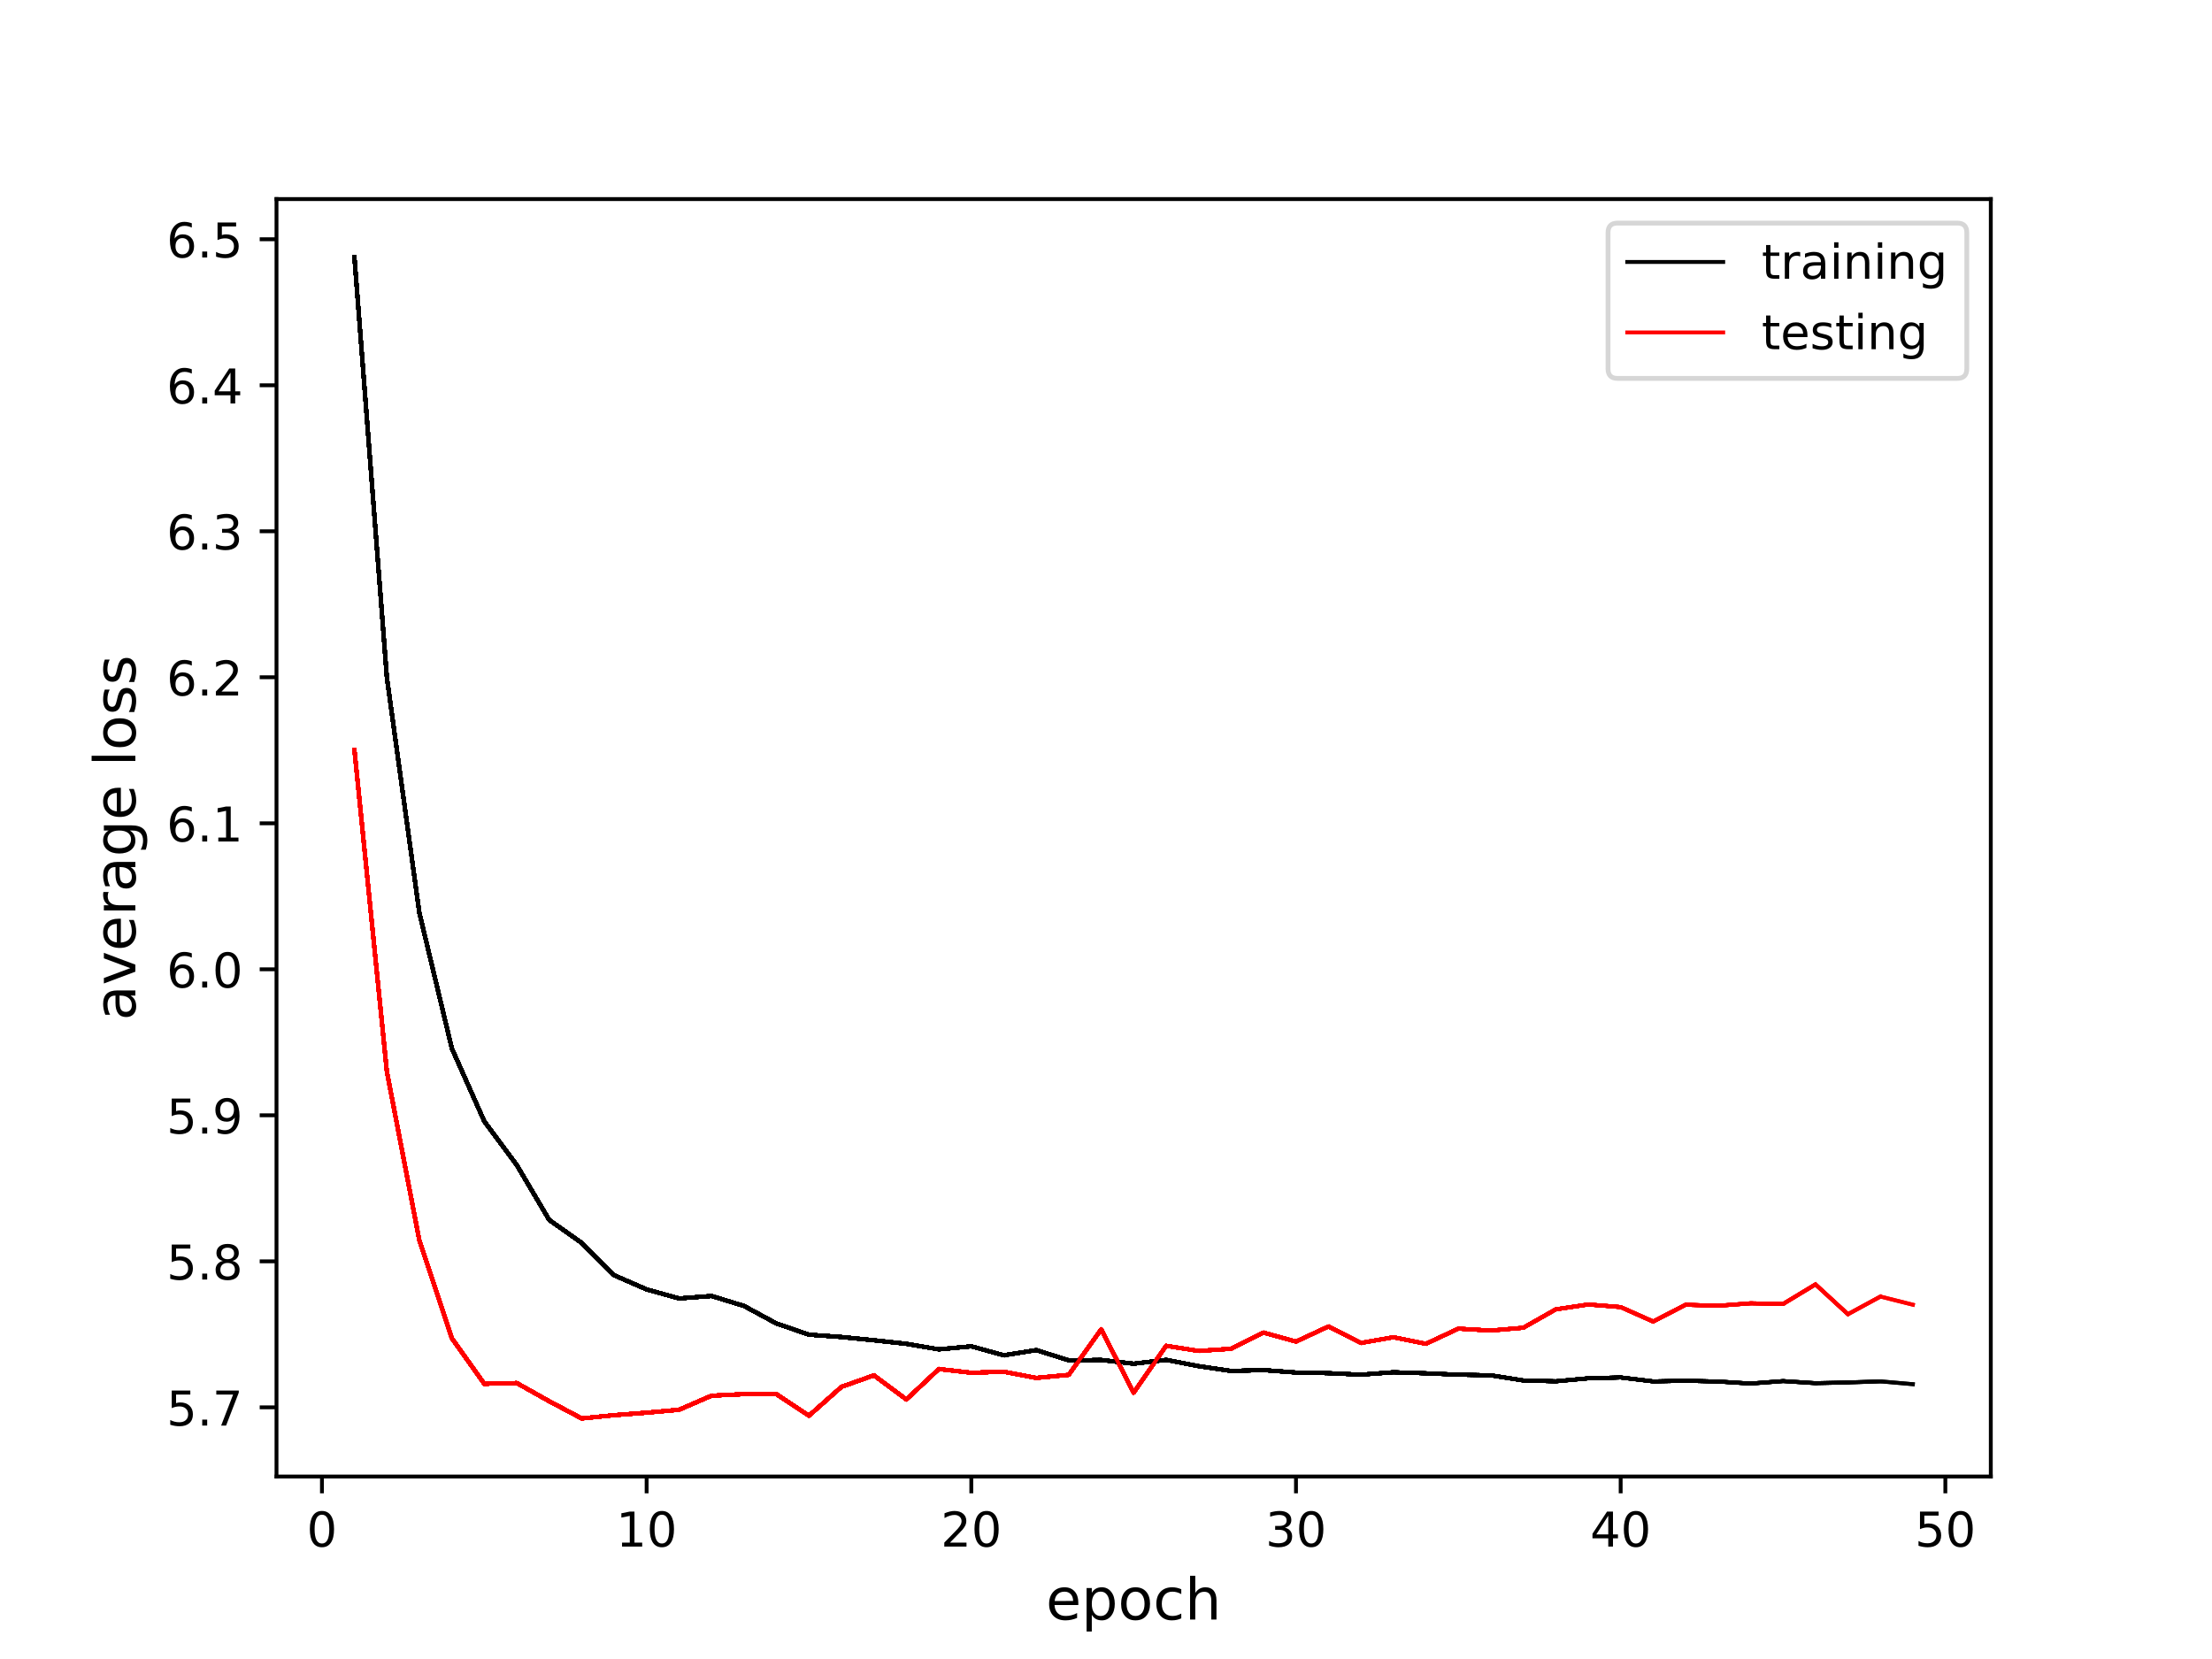 <?xml version="1.0" encoding="utf-8" standalone="no"?>
<!DOCTYPE svg PUBLIC "-//W3C//DTD SVG 1.1//EN"
  "http://www.w3.org/Graphics/SVG/1.1/DTD/svg11.dtd">
<!-- Created with matplotlib (https://matplotlib.org/) -->
<svg height="345.6pt" version="1.1" viewBox="0 0 460.8 345.6" width="460.8pt" xmlns="http://www.w3.org/2000/svg" xmlns:xlink="http://www.w3.org/1999/xlink">
 <defs>
  <style type="text/css">
*{stroke-linecap:butt;stroke-linejoin:round;}
  </style>
 </defs>
 <g id="figure_1">
  <g id="patch_1">
   <path d="M 0 345.6 
L 460.8 345.6 
L 460.8 0 
L 0 0 
z
" style="fill:#ffffff;"/>
  </g>
  <g id="axes_1">
   <g id="patch_2">
    <path d="M 57.6 307.584 
L 414.72 307.584 
L 414.72 41.472 
L 57.6 41.472 
z
" style="fill:#ffffff;"/>
   </g>
   <g id="matplotlib.axis_1">
    <g id="xtick_1">
     <g id="line2d_1">
      <defs>
       <path d="M 0 0 
L 0 3.5 
" id="medf9fd116b" style="stroke:#000000;stroke-width:0.8;"/>
      </defs>
      <g>
       <use style="stroke:#000000;stroke-width:0.8;" x="67.069" xlink:href="#medf9fd116b" y="307.584"/>
      </g>
     </g>
     <g id="text_1">
      <!-- 0 -->
      <defs>
       <path d="M 31.781 66.406 
Q 24.172 66.406 20.328 58.906 
Q 16.5 51.422 16.5 36.375 
Q 16.5 21.391 20.328 13.891 
Q 24.172 6.391 31.781 6.391 
Q 39.453 6.391 43.281 13.891 
Q 47.125 21.391 47.125 36.375 
Q 47.125 51.422 43.281 58.906 
Q 39.453 66.406 31.781 66.406 
z
M 31.781 74.219 
Q 44.047 74.219 50.516 64.516 
Q 56.984 54.828 56.984 36.375 
Q 56.984 17.969 50.516 8.266 
Q 44.047 -1.422 31.781 -1.422 
Q 19.531 -1.422 13.062 8.266 
Q 6.594 17.969 6.594 36.375 
Q 6.594 54.828 13.062 64.516 
Q 19.531 74.219 31.781 74.219 
z
" id="DejaVuSans-48"/>
      </defs>
      <g transform="translate(63.888 322.182)scale(0.1 -0.1)">
       <use xlink:href="#DejaVuSans-48"/>
      </g>
     </g>
    </g>
    <g id="xtick_2">
     <g id="line2d_2">
      <g>
       <use style="stroke:#000000;stroke-width:0.8;" x="134.705" xlink:href="#medf9fd116b" y="307.584"/>
      </g>
     </g>
     <g id="text_2">
      <!-- 10 -->
      <defs>
       <path d="M 12.406 8.297 
L 28.516 8.297 
L 28.516 63.922 
L 10.984 60.406 
L 10.984 69.391 
L 28.422 72.906 
L 38.281 72.906 
L 38.281 8.297 
L 54.391 8.297 
L 54.391 0 
L 12.406 0 
z
" id="DejaVuSans-49"/>
      </defs>
      <g transform="translate(128.343 322.182)scale(0.1 -0.1)">
       <use xlink:href="#DejaVuSans-49"/>
       <use x="63.623" xlink:href="#DejaVuSans-48"/>
      </g>
     </g>
    </g>
    <g id="xtick_3">
     <g id="line2d_3">
      <g>
       <use style="stroke:#000000;stroke-width:0.8;" x="202.342" xlink:href="#medf9fd116b" y="307.584"/>
      </g>
     </g>
     <g id="text_3">
      <!-- 20 -->
      <defs>
       <path d="M 19.188 8.297 
L 53.609 8.297 
L 53.609 0 
L 7.328 0 
L 7.328 8.297 
Q 12.938 14.109 22.625 23.891 
Q 32.328 33.688 34.812 36.531 
Q 39.547 41.844 41.422 45.531 
Q 43.312 49.219 43.312 52.781 
Q 43.312 58.594 39.234 62.25 
Q 35.156 65.922 28.609 65.922 
Q 23.969 65.922 18.812 64.312 
Q 13.672 62.703 7.812 59.422 
L 7.812 69.391 
Q 13.766 71.781 18.938 73 
Q 24.125 74.219 28.422 74.219 
Q 39.75 74.219 46.484 68.547 
Q 53.219 62.891 53.219 53.422 
Q 53.219 48.922 51.531 44.891 
Q 49.859 40.875 45.406 35.406 
Q 44.188 33.984 37.641 27.219 
Q 31.109 20.453 19.188 8.297 
z
" id="DejaVuSans-50"/>
      </defs>
      <g transform="translate(195.979 322.182)scale(0.1 -0.1)">
       <use xlink:href="#DejaVuSans-50"/>
       <use x="63.623" xlink:href="#DejaVuSans-48"/>
      </g>
     </g>
    </g>
    <g id="xtick_4">
     <g id="line2d_4">
      <g>
       <use style="stroke:#000000;stroke-width:0.8;" x="269.978" xlink:href="#medf9fd116b" y="307.584"/>
      </g>
     </g>
     <g id="text_4">
      <!-- 30 -->
      <defs>
       <path d="M 40.578 39.312 
Q 47.656 37.797 51.625 33 
Q 55.609 28.219 55.609 21.188 
Q 55.609 10.406 48.188 4.484 
Q 40.766 -1.422 27.094 -1.422 
Q 22.516 -1.422 17.656 -0.516 
Q 12.797 0.391 7.625 2.203 
L 7.625 11.719 
Q 11.719 9.328 16.594 8.109 
Q 21.484 6.891 26.812 6.891 
Q 36.078 6.891 40.938 10.547 
Q 45.797 14.203 45.797 21.188 
Q 45.797 27.641 41.281 31.266 
Q 36.766 34.906 28.719 34.906 
L 20.219 34.906 
L 20.219 43.016 
L 29.109 43.016 
Q 36.375 43.016 40.234 45.922 
Q 44.094 48.828 44.094 54.297 
Q 44.094 59.906 40.109 62.906 
Q 36.141 65.922 28.719 65.922 
Q 24.656 65.922 20.016 65.031 
Q 15.375 64.156 9.812 62.312 
L 9.812 71.094 
Q 15.438 72.656 20.344 73.438 
Q 25.25 74.219 29.594 74.219 
Q 40.828 74.219 47.359 69.109 
Q 53.906 64.016 53.906 55.328 
Q 53.906 49.266 50.438 45.094 
Q 46.969 40.922 40.578 39.312 
z
" id="DejaVuSans-51"/>
      </defs>
      <g transform="translate(263.616 322.182)scale(0.1 -0.1)">
       <use xlink:href="#DejaVuSans-51"/>
       <use x="63.623" xlink:href="#DejaVuSans-48"/>
      </g>
     </g>
    </g>
    <g id="xtick_5">
     <g id="line2d_5">
      <g>
       <use style="stroke:#000000;stroke-width:0.8;" x="337.615" xlink:href="#medf9fd116b" y="307.584"/>
      </g>
     </g>
     <g id="text_5">
      <!-- 40 -->
      <defs>
       <path d="M 37.797 64.312 
L 12.891 25.391 
L 37.797 25.391 
z
M 35.203 72.906 
L 47.609 72.906 
L 47.609 25.391 
L 58.016 25.391 
L 58.016 17.188 
L 47.609 17.188 
L 47.609 0 
L 37.797 0 
L 37.797 17.188 
L 4.891 17.188 
L 4.891 26.703 
z
" id="DejaVuSans-52"/>
      </defs>
      <g transform="translate(331.252 322.182)scale(0.1 -0.1)">
       <use xlink:href="#DejaVuSans-52"/>
       <use x="63.623" xlink:href="#DejaVuSans-48"/>
      </g>
     </g>
    </g>
    <g id="xtick_6">
     <g id="line2d_6">
      <g>
       <use style="stroke:#000000;stroke-width:0.8;" x="405.251" xlink:href="#medf9fd116b" y="307.584"/>
      </g>
     </g>
     <g id="text_6">
      <!-- 50 -->
      <defs>
       <path d="M 10.797 72.906 
L 49.516 72.906 
L 49.516 64.594 
L 19.828 64.594 
L 19.828 46.734 
Q 21.969 47.469 24.109 47.828 
Q 26.266 48.188 28.422 48.188 
Q 40.625 48.188 47.75 41.5 
Q 54.891 34.812 54.891 23.391 
Q 54.891 11.625 47.562 5.094 
Q 40.234 -1.422 26.906 -1.422 
Q 22.312 -1.422 17.547 -0.641 
Q 12.797 0.141 7.719 1.703 
L 7.719 11.625 
Q 12.109 9.234 16.797 8.062 
Q 21.484 6.891 26.703 6.891 
Q 35.156 6.891 40.078 11.328 
Q 45.016 15.766 45.016 23.391 
Q 45.016 31 40.078 35.438 
Q 35.156 39.891 26.703 39.891 
Q 22.75 39.891 18.812 39.016 
Q 14.891 38.141 10.797 36.281 
z
" id="DejaVuSans-53"/>
      </defs>
      <g transform="translate(398.888 322.182)scale(0.1 -0.1)">
       <use xlink:href="#DejaVuSans-53"/>
       <use x="63.623" xlink:href="#DejaVuSans-48"/>
      </g>
     </g>
    </g>
    <g id="text_7">
     <!-- epoch -->
     <defs>
      <path d="M 56.203 29.594 
L 56.203 25.203 
L 14.891 25.203 
Q 15.484 15.922 20.484 11.062 
Q 25.484 6.203 34.422 6.203 
Q 39.594 6.203 44.453 7.469 
Q 49.312 8.734 54.109 11.281 
L 54.109 2.781 
Q 49.266 0.734 44.188 -0.344 
Q 39.109 -1.422 33.891 -1.422 
Q 20.797 -1.422 13.156 6.188 
Q 5.516 13.812 5.516 26.812 
Q 5.516 40.234 12.766 48.109 
Q 20.016 56 32.328 56 
Q 43.359 56 49.781 48.891 
Q 56.203 41.797 56.203 29.594 
z
M 47.219 32.234 
Q 47.125 39.594 43.094 43.984 
Q 39.062 48.391 32.422 48.391 
Q 24.906 48.391 20.391 44.141 
Q 15.875 39.891 15.188 32.172 
z
" id="DejaVuSans-101"/>
      <path d="M 18.109 8.203 
L 18.109 -20.797 
L 9.078 -20.797 
L 9.078 54.688 
L 18.109 54.688 
L 18.109 46.391 
Q 20.953 51.266 25.266 53.625 
Q 29.594 56 35.594 56 
Q 45.562 56 51.781 48.094 
Q 58.016 40.188 58.016 27.297 
Q 58.016 14.406 51.781 6.484 
Q 45.562 -1.422 35.594 -1.422 
Q 29.594 -1.422 25.266 0.953 
Q 20.953 3.328 18.109 8.203 
z
M 48.688 27.297 
Q 48.688 37.203 44.609 42.844 
Q 40.531 48.484 33.406 48.484 
Q 26.266 48.484 22.188 42.844 
Q 18.109 37.203 18.109 27.297 
Q 18.109 17.391 22.188 11.75 
Q 26.266 6.109 33.406 6.109 
Q 40.531 6.109 44.609 11.75 
Q 48.688 17.391 48.688 27.297 
z
" id="DejaVuSans-112"/>
      <path d="M 30.609 48.391 
Q 23.391 48.391 19.188 42.75 
Q 14.984 37.109 14.984 27.297 
Q 14.984 17.484 19.156 11.844 
Q 23.344 6.203 30.609 6.203 
Q 37.797 6.203 41.984 11.859 
Q 46.188 17.531 46.188 27.297 
Q 46.188 37.016 41.984 42.703 
Q 37.797 48.391 30.609 48.391 
z
M 30.609 56 
Q 42.328 56 49.016 48.375 
Q 55.719 40.766 55.719 27.297 
Q 55.719 13.875 49.016 6.219 
Q 42.328 -1.422 30.609 -1.422 
Q 18.844 -1.422 12.172 6.219 
Q 5.516 13.875 5.516 27.297 
Q 5.516 40.766 12.172 48.375 
Q 18.844 56 30.609 56 
z
" id="DejaVuSans-111"/>
      <path d="M 48.781 52.594 
L 48.781 44.188 
Q 44.969 46.297 41.141 47.344 
Q 37.312 48.391 33.406 48.391 
Q 24.656 48.391 19.812 42.844 
Q 14.984 37.312 14.984 27.297 
Q 14.984 17.281 19.812 11.734 
Q 24.656 6.203 33.406 6.203 
Q 37.312 6.203 41.141 7.25 
Q 44.969 8.297 48.781 10.406 
L 48.781 2.094 
Q 45.016 0.344 40.984 -0.531 
Q 36.969 -1.422 32.422 -1.422 
Q 20.062 -1.422 12.781 6.344 
Q 5.516 14.109 5.516 27.297 
Q 5.516 40.672 12.859 48.328 
Q 20.219 56 33.016 56 
Q 37.156 56 41.109 55.141 
Q 45.062 54.297 48.781 52.594 
z
" id="DejaVuSans-99"/>
      <path d="M 54.891 33.016 
L 54.891 0 
L 45.906 0 
L 45.906 32.719 
Q 45.906 40.484 42.875 44.328 
Q 39.844 48.188 33.797 48.188 
Q 26.516 48.188 22.312 43.547 
Q 18.109 38.922 18.109 30.906 
L 18.109 0 
L 9.078 0 
L 9.078 75.984 
L 18.109 75.984 
L 18.109 46.188 
Q 21.344 51.125 25.703 53.562 
Q 30.078 56 35.797 56 
Q 45.219 56 50.047 50.172 
Q 54.891 44.344 54.891 33.016 
z
" id="DejaVuSans-104"/>
     </defs>
     <g transform="translate(217.886 337.38)scale(0.12 -0.12)">
      <use xlink:href="#DejaVuSans-101"/>
      <use x="61.523" xlink:href="#DejaVuSans-112"/>
      <use x="125" xlink:href="#DejaVuSans-111"/>
      <use x="186.182" xlink:href="#DejaVuSans-99"/>
      <use x="241.162" xlink:href="#DejaVuSans-104"/>
     </g>
    </g>
   </g>
   <g id="matplotlib.axis_2">
    <g id="ytick_1">
     <g id="line2d_7">
      <defs>
       <path d="M 0 0 
L -3.5 0 
" id="me72e53e312" style="stroke:#000000;stroke-width:0.8;"/>
      </defs>
      <g>
       <use style="stroke:#000000;stroke-width:0.8;" x="57.6" xlink:href="#me72e53e312" y="293.173"/>
      </g>
     </g>
     <g id="text_8">
      <!-- 5.7 -->
      <defs>
       <path d="M 10.688 12.406 
L 21 12.406 
L 21 0 
L 10.688 0 
z
" id="DejaVuSans-46"/>
       <path d="M 8.203 72.906 
L 55.078 72.906 
L 55.078 68.703 
L 28.609 0 
L 18.312 0 
L 43.219 64.594 
L 8.203 64.594 
z
" id="DejaVuSans-55"/>
      </defs>
      <g transform="translate(34.697 296.972)scale(0.1 -0.1)">
       <use xlink:href="#DejaVuSans-53"/>
       <use x="63.623" xlink:href="#DejaVuSans-46"/>
       <use x="95.41" xlink:href="#DejaVuSans-55"/>
      </g>
     </g>
    </g>
    <g id="ytick_2">
     <g id="line2d_8">
      <g>
       <use style="stroke:#000000;stroke-width:0.8;" x="57.6" xlink:href="#me72e53e312" y="262.756"/>
      </g>
     </g>
     <g id="text_9">
      <!-- 5.8 -->
      <defs>
       <path d="M 31.781 34.625 
Q 24.75 34.625 20.719 30.859 
Q 16.703 27.094 16.703 20.516 
Q 16.703 13.922 20.719 10.156 
Q 24.75 6.391 31.781 6.391 
Q 38.812 6.391 42.859 10.172 
Q 46.922 13.969 46.922 20.516 
Q 46.922 27.094 42.891 30.859 
Q 38.875 34.625 31.781 34.625 
z
M 21.922 38.812 
Q 15.578 40.375 12.031 44.719 
Q 8.5 49.078 8.5 55.328 
Q 8.5 64.062 14.719 69.141 
Q 20.953 74.219 31.781 74.219 
Q 42.672 74.219 48.875 69.141 
Q 55.078 64.062 55.078 55.328 
Q 55.078 49.078 51.531 44.719 
Q 48 40.375 41.703 38.812 
Q 48.828 37.156 52.797 32.312 
Q 56.781 27.484 56.781 20.516 
Q 56.781 9.906 50.312 4.234 
Q 43.844 -1.422 31.781 -1.422 
Q 19.734 -1.422 13.25 4.234 
Q 6.781 9.906 6.781 20.516 
Q 6.781 27.484 10.781 32.312 
Q 14.797 37.156 21.922 38.812 
z
M 18.312 54.391 
Q 18.312 48.734 21.844 45.562 
Q 25.391 42.391 31.781 42.391 
Q 38.141 42.391 41.719 45.562 
Q 45.312 48.734 45.312 54.391 
Q 45.312 60.062 41.719 63.234 
Q 38.141 66.406 31.781 66.406 
Q 25.391 66.406 21.844 63.234 
Q 18.312 60.062 18.312 54.391 
z
" id="DejaVuSans-56"/>
      </defs>
      <g transform="translate(34.697 266.555)scale(0.1 -0.1)">
       <use xlink:href="#DejaVuSans-53"/>
       <use x="63.623" xlink:href="#DejaVuSans-46"/>
       <use x="95.41" xlink:href="#DejaVuSans-56"/>
      </g>
     </g>
    </g>
    <g id="ytick_3">
     <g id="line2d_9">
      <g>
       <use style="stroke:#000000;stroke-width:0.8;" x="57.6" xlink:href="#me72e53e312" y="232.339"/>
      </g>
     </g>
     <g id="text_10">
      <!-- 5.9 -->
      <defs>
       <path d="M 10.984 1.516 
L 10.984 10.5 
Q 14.703 8.734 18.5 7.812 
Q 22.312 6.891 25.984 6.891 
Q 35.75 6.891 40.891 13.453 
Q 46.047 20.016 46.781 33.406 
Q 43.953 29.203 39.594 26.953 
Q 35.25 24.703 29.984 24.703 
Q 19.047 24.703 12.672 31.312 
Q 6.297 37.938 6.297 49.422 
Q 6.297 60.641 12.938 67.422 
Q 19.578 74.219 30.609 74.219 
Q 43.266 74.219 49.922 64.516 
Q 56.594 54.828 56.594 36.375 
Q 56.594 19.141 48.406 8.859 
Q 40.234 -1.422 26.422 -1.422 
Q 22.703 -1.422 18.891 -0.688 
Q 15.094 0.047 10.984 1.516 
z
M 30.609 32.422 
Q 37.25 32.422 41.125 36.953 
Q 45.016 41.5 45.016 49.422 
Q 45.016 57.281 41.125 61.844 
Q 37.25 66.406 30.609 66.406 
Q 23.969 66.406 20.094 61.844 
Q 16.219 57.281 16.219 49.422 
Q 16.219 41.5 20.094 36.953 
Q 23.969 32.422 30.609 32.422 
z
" id="DejaVuSans-57"/>
      </defs>
      <g transform="translate(34.697 236.139)scale(0.1 -0.1)">
       <use xlink:href="#DejaVuSans-53"/>
       <use x="63.623" xlink:href="#DejaVuSans-46"/>
       <use x="95.41" xlink:href="#DejaVuSans-57"/>
      </g>
     </g>
    </g>
    <g id="ytick_4">
     <g id="line2d_10">
      <g>
       <use style="stroke:#000000;stroke-width:0.8;" x="57.6" xlink:href="#me72e53e312" y="201.923"/>
      </g>
     </g>
     <g id="text_11">
      <!-- 6.0 -->
      <defs>
       <path d="M 33.016 40.375 
Q 26.375 40.375 22.484 35.828 
Q 18.609 31.297 18.609 23.391 
Q 18.609 15.531 22.484 10.953 
Q 26.375 6.391 33.016 6.391 
Q 39.656 6.391 43.531 10.953 
Q 47.406 15.531 47.406 23.391 
Q 47.406 31.297 43.531 35.828 
Q 39.656 40.375 33.016 40.375 
z
M 52.594 71.297 
L 52.594 62.312 
Q 48.875 64.062 45.094 64.984 
Q 41.312 65.922 37.594 65.922 
Q 27.828 65.922 22.672 59.328 
Q 17.531 52.734 16.797 39.406 
Q 19.672 43.656 24.016 45.922 
Q 28.375 48.188 33.594 48.188 
Q 44.578 48.188 50.953 41.516 
Q 57.328 34.859 57.328 23.391 
Q 57.328 12.156 50.688 5.359 
Q 44.047 -1.422 33.016 -1.422 
Q 20.359 -1.422 13.672 8.266 
Q 6.984 17.969 6.984 36.375 
Q 6.984 53.656 15.188 63.938 
Q 23.391 74.219 37.203 74.219 
Q 40.922 74.219 44.703 73.484 
Q 48.484 72.75 52.594 71.297 
z
" id="DejaVuSans-54"/>
      </defs>
      <g transform="translate(34.697 205.722)scale(0.1 -0.1)">
       <use xlink:href="#DejaVuSans-54"/>
       <use x="63.623" xlink:href="#DejaVuSans-46"/>
       <use x="95.41" xlink:href="#DejaVuSans-48"/>
      </g>
     </g>
    </g>
    <g id="ytick_5">
     <g id="line2d_11">
      <g>
       <use style="stroke:#000000;stroke-width:0.8;" x="57.6" xlink:href="#me72e53e312" y="171.506"/>
      </g>
     </g>
     <g id="text_12">
      <!-- 6.1 -->
      <g transform="translate(34.697 175.305)scale(0.1 -0.1)">
       <use xlink:href="#DejaVuSans-54"/>
       <use x="63.623" xlink:href="#DejaVuSans-46"/>
       <use x="95.41" xlink:href="#DejaVuSans-49"/>
      </g>
     </g>
    </g>
    <g id="ytick_6">
     <g id="line2d_12">
      <g>
       <use style="stroke:#000000;stroke-width:0.8;" x="57.6" xlink:href="#me72e53e312" y="141.089"/>
      </g>
     </g>
     <g id="text_13">
      <!-- 6.2 -->
      <g transform="translate(34.697 144.889)scale(0.1 -0.1)">
       <use xlink:href="#DejaVuSans-54"/>
       <use x="63.623" xlink:href="#DejaVuSans-46"/>
       <use x="95.41" xlink:href="#DejaVuSans-50"/>
      </g>
     </g>
    </g>
    <g id="ytick_7">
     <g id="line2d_13">
      <g>
       <use style="stroke:#000000;stroke-width:0.8;" x="57.6" xlink:href="#me72e53e312" y="110.673"/>
      </g>
     </g>
     <g id="text_14">
      <!-- 6.3 -->
      <g transform="translate(34.697 114.472)scale(0.1 -0.1)">
       <use xlink:href="#DejaVuSans-54"/>
       <use x="63.623" xlink:href="#DejaVuSans-46"/>
       <use x="95.41" xlink:href="#DejaVuSans-51"/>
      </g>
     </g>
    </g>
    <g id="ytick_8">
     <g id="line2d_14">
      <g>
       <use style="stroke:#000000;stroke-width:0.8;" x="57.6" xlink:href="#me72e53e312" y="80.256"/>
      </g>
     </g>
     <g id="text_15">
      <!-- 6.4 -->
      <g transform="translate(34.697 84.055)scale(0.1 -0.1)">
       <use xlink:href="#DejaVuSans-54"/>
       <use x="63.623" xlink:href="#DejaVuSans-46"/>
       <use x="95.41" xlink:href="#DejaVuSans-52"/>
      </g>
     </g>
    </g>
    <g id="ytick_9">
     <g id="line2d_15">
      <g>
       <use style="stroke:#000000;stroke-width:0.8;" x="57.6" xlink:href="#me72e53e312" y="49.84"/>
      </g>
     </g>
     <g id="text_16">
      <!-- 6.5 -->
      <g transform="translate(34.697 53.639)scale(0.1 -0.1)">
       <use xlink:href="#DejaVuSans-54"/>
       <use x="63.623" xlink:href="#DejaVuSans-46"/>
       <use x="95.41" xlink:href="#DejaVuSans-53"/>
      </g>
     </g>
    </g>
    <g id="text_17">
     <!-- average loss -->
     <defs>
      <path d="M 34.281 27.484 
Q 23.391 27.484 19.188 25 
Q 14.984 22.516 14.984 16.5 
Q 14.984 11.719 18.141 8.906 
Q 21.297 6.109 26.703 6.109 
Q 34.188 6.109 38.703 11.406 
Q 43.219 16.703 43.219 25.484 
L 43.219 27.484 
z
M 52.203 31.203 
L 52.203 0 
L 43.219 0 
L 43.219 8.297 
Q 40.141 3.328 35.547 0.953 
Q 30.953 -1.422 24.312 -1.422 
Q 15.922 -1.422 10.953 3.297 
Q 6 8.016 6 15.922 
Q 6 25.141 12.172 29.828 
Q 18.359 34.516 30.609 34.516 
L 43.219 34.516 
L 43.219 35.406 
Q 43.219 41.609 39.141 45 
Q 35.062 48.391 27.688 48.391 
Q 23 48.391 18.547 47.266 
Q 14.109 46.141 10.016 43.891 
L 10.016 52.203 
Q 14.938 54.109 19.578 55.047 
Q 24.219 56 28.609 56 
Q 40.484 56 46.344 49.844 
Q 52.203 43.703 52.203 31.203 
z
" id="DejaVuSans-97"/>
      <path d="M 2.984 54.688 
L 12.5 54.688 
L 29.594 8.797 
L 46.688 54.688 
L 56.203 54.688 
L 35.688 0 
L 23.484 0 
z
" id="DejaVuSans-118"/>
      <path d="M 41.109 46.297 
Q 39.594 47.172 37.812 47.578 
Q 36.031 48 33.891 48 
Q 26.266 48 22.188 43.047 
Q 18.109 38.094 18.109 28.812 
L 18.109 0 
L 9.078 0 
L 9.078 54.688 
L 18.109 54.688 
L 18.109 46.188 
Q 20.953 51.172 25.484 53.578 
Q 30.031 56 36.531 56 
Q 37.453 56 38.578 55.875 
Q 39.703 55.766 41.062 55.516 
z
" id="DejaVuSans-114"/>
      <path d="M 45.406 27.984 
Q 45.406 37.75 41.375 43.109 
Q 37.359 48.484 30.078 48.484 
Q 22.859 48.484 18.828 43.109 
Q 14.797 37.75 14.797 27.984 
Q 14.797 18.266 18.828 12.891 
Q 22.859 7.516 30.078 7.516 
Q 37.359 7.516 41.375 12.891 
Q 45.406 18.266 45.406 27.984 
z
M 54.391 6.781 
Q 54.391 -7.172 48.188 -13.984 
Q 42 -20.797 29.203 -20.797 
Q 24.469 -20.797 20.266 -20.094 
Q 16.062 -19.391 12.109 -17.922 
L 12.109 -9.188 
Q 16.062 -11.328 19.922 -12.344 
Q 23.781 -13.375 27.781 -13.375 
Q 36.625 -13.375 41.016 -8.766 
Q 45.406 -4.156 45.406 5.172 
L 45.406 9.625 
Q 42.625 4.781 38.281 2.391 
Q 33.938 0 27.875 0 
Q 17.828 0 11.672 7.656 
Q 5.516 15.328 5.516 27.984 
Q 5.516 40.672 11.672 48.328 
Q 17.828 56 27.875 56 
Q 33.938 56 38.281 53.609 
Q 42.625 51.219 45.406 46.391 
L 45.406 54.688 
L 54.391 54.688 
z
" id="DejaVuSans-103"/>
      <path id="DejaVuSans-32"/>
      <path d="M 9.422 75.984 
L 18.406 75.984 
L 18.406 0 
L 9.422 0 
z
" id="DejaVuSans-108"/>
      <path d="M 44.281 53.078 
L 44.281 44.578 
Q 40.484 46.531 36.375 47.5 
Q 32.281 48.484 27.875 48.484 
Q 21.188 48.484 17.844 46.438 
Q 14.5 44.391 14.5 40.281 
Q 14.5 37.156 16.891 35.375 
Q 19.281 33.594 26.516 31.984 
L 29.594 31.297 
Q 39.156 29.25 43.188 25.516 
Q 47.219 21.781 47.219 15.094 
Q 47.219 7.469 41.188 3.016 
Q 35.156 -1.422 24.609 -1.422 
Q 20.219 -1.422 15.453 -0.562 
Q 10.688 0.297 5.422 2 
L 5.422 11.281 
Q 10.406 8.688 15.234 7.391 
Q 20.062 6.109 24.812 6.109 
Q 31.156 6.109 34.562 8.281 
Q 37.984 10.453 37.984 14.406 
Q 37.984 18.062 35.516 20.016 
Q 33.062 21.969 24.703 23.781 
L 21.578 24.516 
Q 13.234 26.266 9.516 29.906 
Q 5.812 33.547 5.812 39.891 
Q 5.812 47.609 11.281 51.797 
Q 16.75 56 26.812 56 
Q 31.781 56 36.172 55.266 
Q 40.578 54.547 44.281 53.078 
z
" id="DejaVuSans-115"/>
     </defs>
     <g transform="translate(28.201 212.589)rotate(-90)scale(0.12 -0.12)">
      <use xlink:href="#DejaVuSans-97"/>
      <use x="61.279" xlink:href="#DejaVuSans-118"/>
      <use x="120.459" xlink:href="#DejaVuSans-101"/>
      <use x="181.982" xlink:href="#DejaVuSans-114"/>
      <use x="223.096" xlink:href="#DejaVuSans-97"/>
      <use x="284.375" xlink:href="#DejaVuSans-103"/>
      <use x="347.852" xlink:href="#DejaVuSans-101"/>
      <use x="409.375" xlink:href="#DejaVuSans-32"/>
      <use x="441.162" xlink:href="#DejaVuSans-108"/>
      <use x="468.945" xlink:href="#DejaVuSans-111"/>
      <use x="530.127" xlink:href="#DejaVuSans-115"/>
      <use x="582.227" xlink:href="#DejaVuSans-115"/>
     </g>
    </g>
   </g>
   <g id="line2d_16">
    <path clip-path="url(#p5a68c04224)" d="M 73.833 53.568 
" style="fill:none;stroke:#000000;stroke-linecap:square;stroke-width:0.8;"/>
   </g>
   <g id="line2d_17">
    <path clip-path="url(#p5a68c04224)" d="M 73.833 156.197 
" style="fill:none;stroke:#ff0000;stroke-linecap:square;stroke-width:0.8;"/>
   </g>
   <g id="line2d_18">
    <path clip-path="url(#p5a68c04224)" d="M 73.833 53.568 
L 80.596 141.183 
" style="fill:none;stroke:#000000;stroke-linecap:square;stroke-width:0.8;"/>
   </g>
   <g id="line2d_19">
    <path clip-path="url(#p5a68c04224)" d="M 73.833 156.197 
L 80.596 223.267 
" style="fill:none;stroke:#ff0000;stroke-linecap:square;stroke-width:0.8;"/>
   </g>
   <g id="line2d_20">
    <path clip-path="url(#p5a68c04224)" d="M 73.833 53.568 
L 80.596 141.183 
L 87.36 190.155 
" style="fill:none;stroke:#000000;stroke-linecap:square;stroke-width:0.8;"/>
   </g>
   <g id="line2d_21">
    <path clip-path="url(#p5a68c04224)" d="M 73.833 156.197 
L 80.596 223.267 
L 87.36 258.41 
" style="fill:none;stroke:#ff0000;stroke-linecap:square;stroke-width:0.8;"/>
   </g>
   <g id="line2d_22">
    <path clip-path="url(#p5a68c04224)" d="M 73.833 53.568 
L 80.596 141.183 
L 87.36 190.155 
L 94.124 218.4 
" style="fill:none;stroke:#000000;stroke-linecap:square;stroke-width:0.8;"/>
   </g>
   <g id="line2d_23">
    <path clip-path="url(#p5a68c04224)" d="M 73.833 156.197 
L 80.596 223.267 
L 87.36 258.41 
L 94.124 278.778 
" style="fill:none;stroke:#ff0000;stroke-linecap:square;stroke-width:0.8;"/>
   </g>
   <g id="line2d_24">
    <path clip-path="url(#p5a68c04224)" d="M 73.833 53.568 
L 80.596 141.183 
L 87.36 190.155 
L 94.124 218.4 
L 100.887 233.598 
" style="fill:none;stroke:#000000;stroke-linecap:square;stroke-width:0.8;"/>
   </g>
   <g id="line2d_25">
    <path clip-path="url(#p5a68c04224)" d="M 73.833 156.197 
L 80.596 223.267 
L 87.36 258.41 
L 94.124 278.778 
L 100.887 288.274 
" style="fill:none;stroke:#ff0000;stroke-linecap:square;stroke-width:0.8;"/>
   </g>
   <g id="line2d_26">
    <path clip-path="url(#p5a68c04224)" d="M 73.833 53.568 
L 80.596 141.183 
L 87.36 190.155 
L 94.124 218.4 
L 100.887 233.598 
L 107.651 242.699 
" style="fill:none;stroke:#000000;stroke-linecap:square;stroke-width:0.8;"/>
   </g>
   <g id="line2d_27">
    <path clip-path="url(#p5a68c04224)" d="M 73.833 156.197 
L 80.596 223.267 
L 87.36 258.41 
L 94.124 278.778 
L 100.887 288.274 
L 107.651 288.11 
" style="fill:none;stroke:#ff0000;stroke-linecap:square;stroke-width:0.8;"/>
   </g>
   <g id="line2d_28">
    <path clip-path="url(#p5a68c04224)" d="M 73.833 53.568 
L 80.596 141.183 
L 87.36 190.155 
L 94.124 218.4 
L 100.887 233.598 
L 107.651 242.699 
L 114.415 254.143 
" style="fill:none;stroke:#000000;stroke-linecap:square;stroke-width:0.8;"/>
   </g>
   <g id="line2d_29">
    <path clip-path="url(#p5a68c04224)" d="M 73.833 156.197 
L 80.596 223.267 
L 87.36 258.41 
L 94.124 278.778 
L 100.887 288.274 
L 107.651 288.11 
L 114.415 291.906 
" style="fill:none;stroke:#ff0000;stroke-linecap:square;stroke-width:0.8;"/>
   </g>
   <g id="line2d_30">
    <path clip-path="url(#p5a68c04224)" d="M 73.833 53.568 
L 80.596 141.183 
L 87.36 190.155 
L 94.124 218.4 
L 100.887 233.598 
L 107.651 242.699 
L 114.415 254.143 
L 121.178 258.92 
" style="fill:none;stroke:#000000;stroke-linecap:square;stroke-width:0.8;"/>
   </g>
   <g id="line2d_31">
    <path clip-path="url(#p5a68c04224)" d="M 73.833 156.197 
L 80.596 223.267 
L 87.36 258.41 
L 94.124 278.778 
L 100.887 288.274 
L 107.651 288.11 
L 114.415 291.906 
L 121.178 295.488 
" style="fill:none;stroke:#ff0000;stroke-linecap:square;stroke-width:0.8;"/>
   </g>
   <g id="line2d_32">
    <path clip-path="url(#p5a68c04224)" d="M 73.833 53.568 
L 80.596 141.183 
L 87.36 190.155 
L 94.124 218.4 
L 100.887 233.598 
L 107.651 242.699 
L 114.415 254.143 
L 121.178 258.92 
L 127.942 265.664 
" style="fill:none;stroke:#000000;stroke-linecap:square;stroke-width:0.8;"/>
   </g>
   <g id="line2d_33">
    <path clip-path="url(#p5a68c04224)" d="M 73.833 156.197 
L 80.596 223.267 
L 87.36 258.41 
L 94.124 278.778 
L 100.887 288.274 
L 107.651 288.11 
L 114.415 291.906 
L 121.178 295.488 
L 127.942 294.807 
" style="fill:none;stroke:#ff0000;stroke-linecap:square;stroke-width:0.8;"/>
   </g>
   <g id="line2d_34">
    <path clip-path="url(#p5a68c04224)" d="M 73.833 53.568 
L 80.596 141.183 
L 87.36 190.155 
L 94.124 218.4 
L 100.887 233.598 
L 107.651 242.699 
L 114.415 254.143 
L 121.178 258.92 
L 127.942 265.664 
L 134.705 268.608 
" style="fill:none;stroke:#000000;stroke-linecap:square;stroke-width:0.8;"/>
   </g>
   <g id="line2d_35">
    <path clip-path="url(#p5a68c04224)" d="M 73.833 156.197 
L 80.596 223.267 
L 87.36 258.41 
L 94.124 278.778 
L 100.887 288.274 
L 107.651 288.11 
L 114.415 291.906 
L 121.178 295.488 
L 127.942 294.807 
L 134.705 294.288 
" style="fill:none;stroke:#ff0000;stroke-linecap:square;stroke-width:0.8;"/>
   </g>
   <g id="line2d_36">
    <path clip-path="url(#p5a68c04224)" d="M 73.833 53.568 
L 80.596 141.183 
L 87.36 190.155 
L 94.124 218.4 
L 100.887 233.598 
L 107.651 242.699 
L 114.415 254.143 
L 121.178 258.92 
L 127.942 265.664 
L 134.705 268.608 
L 141.469 270.491 
" style="fill:none;stroke:#000000;stroke-linecap:square;stroke-width:0.8;"/>
   </g>
   <g id="line2d_37">
    <path clip-path="url(#p5a68c04224)" d="M 73.833 156.197 
L 80.596 223.267 
L 87.36 258.41 
L 94.124 278.778 
L 100.887 288.274 
L 107.651 288.11 
L 114.415 291.906 
L 121.178 295.488 
L 127.942 294.807 
L 134.705 294.288 
L 141.469 293.677 
" style="fill:none;stroke:#ff0000;stroke-linecap:square;stroke-width:0.8;"/>
   </g>
   <g id="line2d_38">
    <path clip-path="url(#p5a68c04224)" d="M 73.833 53.568 
L 80.596 141.183 
L 87.36 190.155 
L 94.124 218.4 
L 100.887 233.598 
L 107.651 242.699 
L 114.415 254.143 
L 121.178 258.92 
L 127.942 265.664 
L 134.705 268.608 
L 141.469 270.491 
L 148.233 269.978 
" style="fill:none;stroke:#000000;stroke-linecap:square;stroke-width:0.8;"/>
   </g>
   <g id="line2d_39">
    <path clip-path="url(#p5a68c04224)" d="M 73.833 156.197 
L 80.596 223.267 
L 87.36 258.41 
L 94.124 278.778 
L 100.887 288.274 
L 107.651 288.11 
L 114.415 291.906 
L 121.178 295.488 
L 127.942 294.807 
L 134.705 294.288 
L 141.469 293.677 
L 148.233 290.744 
" style="fill:none;stroke:#ff0000;stroke-linecap:square;stroke-width:0.8;"/>
   </g>
   <g id="line2d_40">
    <path clip-path="url(#p5a68c04224)" d="M 73.833 53.568 
L 80.596 141.183 
L 87.36 190.155 
L 94.124 218.4 
L 100.887 233.598 
L 107.651 242.699 
L 114.415 254.143 
L 121.178 258.92 
L 127.942 265.664 
L 134.705 268.608 
L 141.469 270.491 
L 148.233 269.978 
L 154.996 272.06 
" style="fill:none;stroke:#000000;stroke-linecap:square;stroke-width:0.8;"/>
   </g>
   <g id="line2d_41">
    <path clip-path="url(#p5a68c04224)" d="M 73.833 156.197 
L 80.596 223.267 
L 87.36 258.41 
L 94.124 278.778 
L 100.887 288.274 
L 107.651 288.11 
L 114.415 291.906 
L 121.178 295.488 
L 127.942 294.807 
L 134.705 294.288 
L 141.469 293.677 
L 148.233 290.744 
L 154.996 290.422 
" style="fill:none;stroke:#ff0000;stroke-linecap:square;stroke-width:0.8;"/>
   </g>
   <g id="line2d_42">
    <path clip-path="url(#p5a68c04224)" d="M 73.833 53.568 
L 80.596 141.183 
L 87.36 190.155 
L 94.124 218.4 
L 100.887 233.598 
L 107.651 242.699 
L 114.415 254.143 
L 121.178 258.92 
L 127.942 265.664 
L 134.705 268.608 
L 141.469 270.491 
L 148.233 269.978 
L 154.996 272.06 
L 161.76 275.716 
" style="fill:none;stroke:#000000;stroke-linecap:square;stroke-width:0.8;"/>
   </g>
   <g id="line2d_43">
    <path clip-path="url(#p5a68c04224)" d="M 73.833 156.197 
L 80.596 223.267 
L 87.36 258.41 
L 94.124 278.778 
L 100.887 288.274 
L 107.651 288.11 
L 114.415 291.906 
L 121.178 295.488 
L 127.942 294.807 
L 134.705 294.288 
L 141.469 293.677 
L 148.233 290.744 
L 154.996 290.422 
L 161.76 290.442 
" style="fill:none;stroke:#ff0000;stroke-linecap:square;stroke-width:0.8;"/>
   </g>
   <g id="line2d_44">
    <path clip-path="url(#p5a68c04224)" d="M 73.833 53.568 
L 80.596 141.183 
L 87.36 190.155 
L 94.124 218.4 
L 100.887 233.598 
L 107.651 242.699 
L 114.415 254.143 
L 121.178 258.92 
L 127.942 265.664 
L 134.705 268.608 
L 141.469 270.491 
L 148.233 269.978 
L 154.996 272.06 
L 161.76 275.716 
L 168.524 278.036 
" style="fill:none;stroke:#000000;stroke-linecap:square;stroke-width:0.8;"/>
   </g>
   <g id="line2d_45">
    <path clip-path="url(#p5a68c04224)" d="M 73.833 156.197 
L 80.596 223.267 
L 87.36 258.41 
L 94.124 278.778 
L 100.887 288.274 
L 107.651 288.11 
L 114.415 291.906 
L 121.178 295.488 
L 127.942 294.807 
L 134.705 294.288 
L 141.469 293.677 
L 148.233 290.744 
L 154.996 290.422 
L 161.76 290.442 
L 168.524 294.915 
" style="fill:none;stroke:#ff0000;stroke-linecap:square;stroke-width:0.8;"/>
   </g>
   <g id="line2d_46">
    <path clip-path="url(#p5a68c04224)" d="M 73.833 53.568 
L 80.596 141.183 
L 87.36 190.155 
L 94.124 218.4 
L 100.887 233.598 
L 107.651 242.699 
L 114.415 254.143 
L 121.178 258.92 
L 127.942 265.664 
L 134.705 268.608 
L 141.469 270.491 
L 148.233 269.978 
L 154.996 272.06 
L 161.76 275.716 
L 168.524 278.036 
L 175.287 278.525 
" style="fill:none;stroke:#000000;stroke-linecap:square;stroke-width:0.8;"/>
   </g>
   <g id="line2d_47">
    <path clip-path="url(#p5a68c04224)" d="M 73.833 156.197 
L 80.596 223.267 
L 87.36 258.41 
L 94.124 278.778 
L 100.887 288.274 
L 107.651 288.11 
L 114.415 291.906 
L 121.178 295.488 
L 127.942 294.807 
L 134.705 294.288 
L 141.469 293.677 
L 148.233 290.744 
L 154.996 290.422 
L 161.76 290.442 
L 168.524 294.915 
L 175.287 288.912 
" style="fill:none;stroke:#ff0000;stroke-linecap:square;stroke-width:0.8;"/>
   </g>
   <g id="line2d_48">
    <path clip-path="url(#p5a68c04224)" d="M 73.833 53.568 
L 80.596 141.183 
L 87.36 190.155 
L 94.124 218.4 
L 100.887 233.598 
L 107.651 242.699 
L 114.415 254.143 
L 121.178 258.92 
L 127.942 265.664 
L 134.705 268.608 
L 141.469 270.491 
L 148.233 269.978 
L 154.996 272.06 
L 161.76 275.716 
L 168.524 278.036 
L 175.287 278.525 
L 182.051 279.202 
" style="fill:none;stroke:#000000;stroke-linecap:square;stroke-width:0.8;"/>
   </g>
   <g id="line2d_49">
    <path clip-path="url(#p5a68c04224)" d="M 73.833 156.197 
L 80.596 223.267 
L 87.36 258.41 
L 94.124 278.778 
L 100.887 288.274 
L 107.651 288.11 
L 114.415 291.906 
L 121.178 295.488 
L 127.942 294.807 
L 134.705 294.288 
L 141.469 293.677 
L 148.233 290.744 
L 154.996 290.422 
L 161.76 290.442 
L 168.524 294.915 
L 175.287 288.912 
L 182.051 286.507 
" style="fill:none;stroke:#ff0000;stroke-linecap:square;stroke-width:0.8;"/>
   </g>
   <g id="line2d_50">
    <path clip-path="url(#p5a68c04224)" d="M 73.833 53.568 
L 80.596 141.183 
L 87.36 190.155 
L 94.124 218.4 
L 100.887 233.598 
L 107.651 242.699 
L 114.415 254.143 
L 121.178 258.92 
L 127.942 265.664 
L 134.705 268.608 
L 141.469 270.491 
L 148.233 269.978 
L 154.996 272.06 
L 161.76 275.716 
L 168.524 278.036 
L 175.287 278.525 
L 182.051 279.202 
L 188.815 279.944 
" style="fill:none;stroke:#000000;stroke-linecap:square;stroke-width:0.8;"/>
   </g>
   <g id="line2d_51">
    <path clip-path="url(#p5a68c04224)" d="M 73.833 156.197 
L 80.596 223.267 
L 87.36 258.41 
L 94.124 278.778 
L 100.887 288.274 
L 107.651 288.11 
L 114.415 291.906 
L 121.178 295.488 
L 127.942 294.807 
L 134.705 294.288 
L 141.469 293.677 
L 148.233 290.744 
L 154.996 290.422 
L 161.76 290.442 
L 168.524 294.915 
L 175.287 288.912 
L 182.051 286.507 
L 188.815 291.53 
" style="fill:none;stroke:#ff0000;stroke-linecap:square;stroke-width:0.8;"/>
   </g>
   <g id="line2d_52">
    <path clip-path="url(#p5a68c04224)" d="M 73.833 53.568 
L 80.596 141.183 
L 87.36 190.155 
L 94.124 218.4 
L 100.887 233.598 
L 107.651 242.699 
L 114.415 254.143 
L 121.178 258.92 
L 127.942 265.664 
L 134.705 268.608 
L 141.469 270.491 
L 148.233 269.978 
L 154.996 272.06 
L 161.76 275.716 
L 168.524 278.036 
L 175.287 278.525 
L 182.051 279.202 
L 188.815 279.944 
L 195.578 281.097 
" style="fill:none;stroke:#000000;stroke-linecap:square;stroke-width:0.8;"/>
   </g>
   <g id="line2d_53">
    <path clip-path="url(#p5a68c04224)" d="M 73.833 156.197 
L 80.596 223.267 
L 87.36 258.41 
L 94.124 278.778 
L 100.887 288.274 
L 107.651 288.11 
L 114.415 291.906 
L 121.178 295.488 
L 127.942 294.807 
L 134.705 294.288 
L 141.469 293.677 
L 148.233 290.744 
L 154.996 290.422 
L 161.76 290.442 
L 168.524 294.915 
L 175.287 288.912 
L 182.051 286.507 
L 188.815 291.53 
L 195.578 285.198 
" style="fill:none;stroke:#ff0000;stroke-linecap:square;stroke-width:0.8;"/>
   </g>
   <g id="line2d_54">
    <path clip-path="url(#p5a68c04224)" d="M 73.833 53.568 
L 80.596 141.183 
L 87.36 190.155 
L 94.124 218.4 
L 100.887 233.598 
L 107.651 242.699 
L 114.415 254.143 
L 121.178 258.92 
L 127.942 265.664 
L 134.705 268.608 
L 141.469 270.491 
L 148.233 269.978 
L 154.996 272.06 
L 161.76 275.716 
L 168.524 278.036 
L 175.287 278.525 
L 182.051 279.202 
L 188.815 279.944 
L 195.578 281.097 
L 202.342 280.462 
" style="fill:none;stroke:#000000;stroke-linecap:square;stroke-width:0.8;"/>
   </g>
   <g id="line2d_55">
    <path clip-path="url(#p5a68c04224)" d="M 73.833 156.197 
L 80.596 223.267 
L 87.36 258.41 
L 94.124 278.778 
L 100.887 288.274 
L 107.651 288.11 
L 114.415 291.906 
L 121.178 295.488 
L 127.942 294.807 
L 134.705 294.288 
L 141.469 293.677 
L 148.233 290.744 
L 154.996 290.422 
L 161.76 290.442 
L 168.524 294.915 
L 175.287 288.912 
L 182.051 286.507 
L 188.815 291.53 
L 195.578 285.198 
L 202.342 285.965 
" style="fill:none;stroke:#ff0000;stroke-linecap:square;stroke-width:0.8;"/>
   </g>
   <g id="line2d_56">
    <path clip-path="url(#p5a68c04224)" d="M 73.833 53.568 
L 80.596 141.183 
L 87.36 190.155 
L 94.124 218.4 
L 100.887 233.598 
L 107.651 242.699 
L 114.415 254.143 
L 121.178 258.92 
L 127.942 265.664 
L 134.705 268.608 
L 141.469 270.491 
L 148.233 269.978 
L 154.996 272.06 
L 161.76 275.716 
L 168.524 278.036 
L 175.287 278.525 
L 182.051 279.202 
L 188.815 279.944 
L 195.578 281.097 
L 202.342 280.462 
L 209.105 282.336 
" style="fill:none;stroke:#000000;stroke-linecap:square;stroke-width:0.8;"/>
   </g>
   <g id="line2d_57">
    <path clip-path="url(#p5a68c04224)" d="M 73.833 156.197 
L 80.596 223.267 
L 87.36 258.41 
L 94.124 278.778 
L 100.887 288.274 
L 107.651 288.11 
L 114.415 291.906 
L 121.178 295.488 
L 127.942 294.807 
L 134.705 294.288 
L 141.469 293.677 
L 148.233 290.744 
L 154.996 290.422 
L 161.76 290.442 
L 168.524 294.915 
L 175.287 288.912 
L 182.051 286.507 
L 188.815 291.53 
L 195.578 285.198 
L 202.342 285.965 
L 209.105 285.756 
" style="fill:none;stroke:#ff0000;stroke-linecap:square;stroke-width:0.8;"/>
   </g>
   <g id="line2d_58">
    <path clip-path="url(#p5a68c04224)" d="M 73.833 53.568 
L 80.596 141.183 
L 87.36 190.155 
L 94.124 218.4 
L 100.887 233.598 
L 107.651 242.699 
L 114.415 254.143 
L 121.178 258.92 
L 127.942 265.664 
L 134.705 268.608 
L 141.469 270.491 
L 148.233 269.978 
L 154.996 272.06 
L 161.76 275.716 
L 168.524 278.036 
L 175.287 278.525 
L 182.051 279.202 
L 188.815 279.944 
L 195.578 281.097 
L 202.342 280.462 
L 209.105 282.336 
L 215.869 281.253 
" style="fill:none;stroke:#000000;stroke-linecap:square;stroke-width:0.8;"/>
   </g>
   <g id="line2d_59">
    <path clip-path="url(#p5a68c04224)" d="M 73.833 156.197 
L 80.596 223.267 
L 87.36 258.41 
L 94.124 278.778 
L 100.887 288.274 
L 107.651 288.11 
L 114.415 291.906 
L 121.178 295.488 
L 127.942 294.807 
L 134.705 294.288 
L 141.469 293.677 
L 148.233 290.744 
L 154.996 290.422 
L 161.76 290.442 
L 168.524 294.915 
L 175.287 288.912 
L 182.051 286.507 
L 188.815 291.53 
L 195.578 285.198 
L 202.342 285.965 
L 209.105 285.756 
L 215.869 287.049 
" style="fill:none;stroke:#ff0000;stroke-linecap:square;stroke-width:0.8;"/>
   </g>
   <g id="line2d_60">
    <path clip-path="url(#p5a68c04224)" d="M 73.833 53.568 
L 80.596 141.183 
L 87.36 190.155 
L 94.124 218.4 
L 100.887 233.598 
L 107.651 242.699 
L 114.415 254.143 
L 121.178 258.92 
L 127.942 265.664 
L 134.705 268.608 
L 141.469 270.491 
L 148.233 269.978 
L 154.996 272.06 
L 161.76 275.716 
L 168.524 278.036 
L 175.287 278.525 
L 182.051 279.202 
L 188.815 279.944 
L 195.578 281.097 
L 202.342 280.462 
L 209.105 282.336 
L 215.869 281.253 
L 222.633 283.374 
" style="fill:none;stroke:#000000;stroke-linecap:square;stroke-width:0.8;"/>
   </g>
   <g id="line2d_61">
    <path clip-path="url(#p5a68c04224)" d="M 73.833 156.197 
L 80.596 223.267 
L 87.36 258.41 
L 94.124 278.778 
L 100.887 288.274 
L 107.651 288.11 
L 114.415 291.906 
L 121.178 295.488 
L 127.942 294.807 
L 134.705 294.288 
L 141.469 293.677 
L 148.233 290.744 
L 154.996 290.422 
L 161.76 290.442 
L 168.524 294.915 
L 175.287 288.912 
L 182.051 286.507 
L 188.815 291.53 
L 195.578 285.198 
L 202.342 285.965 
L 209.105 285.756 
L 215.869 287.049 
L 222.633 286.406 
" style="fill:none;stroke:#ff0000;stroke-linecap:square;stroke-width:0.8;"/>
   </g>
   <g id="line2d_62">
    <path clip-path="url(#p5a68c04224)" d="M 73.833 53.568 
L 80.596 141.183 
L 87.36 190.155 
L 94.124 218.4 
L 100.887 233.598 
L 107.651 242.699 
L 114.415 254.143 
L 121.178 258.92 
L 127.942 265.664 
L 134.705 268.608 
L 141.469 270.491 
L 148.233 269.978 
L 154.996 272.06 
L 161.76 275.716 
L 168.524 278.036 
L 175.287 278.525 
L 182.051 279.202 
L 188.815 279.944 
L 195.578 281.097 
L 202.342 280.462 
L 209.105 282.336 
L 215.869 281.253 
L 222.633 283.374 
L 229.396 283.307 
" style="fill:none;stroke:#000000;stroke-linecap:square;stroke-width:0.8;"/>
   </g>
   <g id="line2d_63">
    <path clip-path="url(#p5a68c04224)" d="M 73.833 156.197 
L 80.596 223.267 
L 87.36 258.41 
L 94.124 278.778 
L 100.887 288.274 
L 107.651 288.11 
L 114.415 291.906 
L 121.178 295.488 
L 127.942 294.807 
L 134.705 294.288 
L 141.469 293.677 
L 148.233 290.744 
L 154.996 290.422 
L 161.76 290.442 
L 168.524 294.915 
L 175.287 288.912 
L 182.051 286.507 
L 188.815 291.53 
L 195.578 285.198 
L 202.342 285.965 
L 209.105 285.756 
L 215.869 287.049 
L 222.633 286.406 
L 229.396 276.93 
" style="fill:none;stroke:#ff0000;stroke-linecap:square;stroke-width:0.8;"/>
   </g>
   <g id="line2d_64">
    <path clip-path="url(#p5a68c04224)" d="M 73.833 53.568 
L 80.596 141.183 
L 87.36 190.155 
L 94.124 218.4 
L 100.887 233.598 
L 107.651 242.699 
L 114.415 254.143 
L 121.178 258.92 
L 127.942 265.664 
L 134.705 268.608 
L 141.469 270.491 
L 148.233 269.978 
L 154.996 272.06 
L 161.76 275.716 
L 168.524 278.036 
L 175.287 278.525 
L 182.051 279.202 
L 188.815 279.944 
L 195.578 281.097 
L 202.342 280.462 
L 209.105 282.336 
L 215.869 281.253 
L 222.633 283.374 
L 229.396 283.307 
L 236.16 284.087 
" style="fill:none;stroke:#000000;stroke-linecap:square;stroke-width:0.8;"/>
   </g>
   <g id="line2d_65">
    <path clip-path="url(#p5a68c04224)" d="M 73.833 156.197 
L 80.596 223.267 
L 87.36 258.41 
L 94.124 278.778 
L 100.887 288.274 
L 107.651 288.11 
L 114.415 291.906 
L 121.178 295.488 
L 127.942 294.807 
L 134.705 294.288 
L 141.469 293.677 
L 148.233 290.744 
L 154.996 290.422 
L 161.76 290.442 
L 168.524 294.915 
L 175.287 288.912 
L 182.051 286.507 
L 188.815 291.53 
L 195.578 285.198 
L 202.342 285.965 
L 209.105 285.756 
L 215.869 287.049 
L 222.633 286.406 
L 229.396 276.93 
L 236.16 290.122 
" style="fill:none;stroke:#ff0000;stroke-linecap:square;stroke-width:0.8;"/>
   </g>
   <g id="line2d_66">
    <path clip-path="url(#p5a68c04224)" d="M 73.833 53.568 
L 80.596 141.183 
L 87.36 190.155 
L 94.124 218.4 
L 100.887 233.598 
L 107.651 242.699 
L 114.415 254.143 
L 121.178 258.92 
L 127.942 265.664 
L 134.705 268.608 
L 141.469 270.491 
L 148.233 269.978 
L 154.996 272.06 
L 161.76 275.716 
L 168.524 278.036 
L 175.287 278.525 
L 182.051 279.202 
L 188.815 279.944 
L 195.578 281.097 
L 202.342 280.462 
L 209.105 282.336 
L 215.869 281.253 
L 222.633 283.374 
L 229.396 283.307 
L 236.16 284.087 
L 242.924 283.283 
" style="fill:none;stroke:#000000;stroke-linecap:square;stroke-width:0.8;"/>
   </g>
   <g id="line2d_67">
    <path clip-path="url(#p5a68c04224)" d="M 73.833 156.197 
L 80.596 223.267 
L 87.36 258.41 
L 94.124 278.778 
L 100.887 288.274 
L 107.651 288.11 
L 114.415 291.906 
L 121.178 295.488 
L 127.942 294.807 
L 134.705 294.288 
L 141.469 293.677 
L 148.233 290.744 
L 154.996 290.422 
L 161.76 290.442 
L 168.524 294.915 
L 175.287 288.912 
L 182.051 286.507 
L 188.815 291.53 
L 195.578 285.198 
L 202.342 285.965 
L 209.105 285.756 
L 215.869 287.049 
L 222.633 286.406 
L 229.396 276.93 
L 236.16 290.122 
L 242.924 280.357 
" style="fill:none;stroke:#ff0000;stroke-linecap:square;stroke-width:0.8;"/>
   </g>
   <g id="line2d_68">
    <path clip-path="url(#p5a68c04224)" d="M 73.833 53.568 
L 80.596 141.183 
L 87.36 190.155 
L 94.124 218.4 
L 100.887 233.598 
L 107.651 242.699 
L 114.415 254.143 
L 121.178 258.92 
L 127.942 265.664 
L 134.705 268.608 
L 141.469 270.491 
L 148.233 269.978 
L 154.996 272.06 
L 161.76 275.716 
L 168.524 278.036 
L 175.287 278.525 
L 182.051 279.202 
L 188.815 279.944 
L 195.578 281.097 
L 202.342 280.462 
L 209.105 282.336 
L 215.869 281.253 
L 222.633 283.374 
L 229.396 283.307 
L 236.16 284.087 
L 242.924 283.283 
L 249.687 284.595 
" style="fill:none;stroke:#000000;stroke-linecap:square;stroke-width:0.8;"/>
   </g>
   <g id="line2d_69">
    <path clip-path="url(#p5a68c04224)" d="M 73.833 156.197 
L 80.596 223.267 
L 87.36 258.41 
L 94.124 278.778 
L 100.887 288.274 
L 107.651 288.11 
L 114.415 291.906 
L 121.178 295.488 
L 127.942 294.807 
L 134.705 294.288 
L 141.469 293.677 
L 148.233 290.744 
L 154.996 290.422 
L 161.76 290.442 
L 168.524 294.915 
L 175.287 288.912 
L 182.051 286.507 
L 188.815 291.53 
L 195.578 285.198 
L 202.342 285.965 
L 209.105 285.756 
L 215.869 287.049 
L 222.633 286.406 
L 229.396 276.93 
L 236.16 290.122 
L 242.924 280.357 
L 249.687 281.428 
" style="fill:none;stroke:#ff0000;stroke-linecap:square;stroke-width:0.8;"/>
   </g>
   <g id="line2d_70">
    <path clip-path="url(#p5a68c04224)" d="M 73.833 53.568 
L 80.596 141.183 
L 87.36 190.155 
L 94.124 218.4 
L 100.887 233.598 
L 107.651 242.699 
L 114.415 254.143 
L 121.178 258.92 
L 127.942 265.664 
L 134.705 268.608 
L 141.469 270.491 
L 148.233 269.978 
L 154.996 272.06 
L 161.76 275.716 
L 168.524 278.036 
L 175.287 278.525 
L 182.051 279.202 
L 188.815 279.944 
L 195.578 281.097 
L 202.342 280.462 
L 209.105 282.336 
L 215.869 281.253 
L 222.633 283.374 
L 229.396 283.307 
L 236.16 284.087 
L 242.924 283.283 
L 249.687 284.595 
L 256.451 285.596 
" style="fill:none;stroke:#000000;stroke-linecap:square;stroke-width:0.8;"/>
   </g>
   <g id="line2d_71">
    <path clip-path="url(#p5a68c04224)" d="M 73.833 156.197 
L 80.596 223.267 
L 87.36 258.41 
L 94.124 278.778 
L 100.887 288.274 
L 107.651 288.11 
L 114.415 291.906 
L 121.178 295.488 
L 127.942 294.807 
L 134.705 294.288 
L 141.469 293.677 
L 148.233 290.744 
L 154.996 290.422 
L 161.76 290.442 
L 168.524 294.915 
L 175.287 288.912 
L 182.051 286.507 
L 188.815 291.53 
L 195.578 285.198 
L 202.342 285.965 
L 209.105 285.756 
L 215.869 287.049 
L 222.633 286.406 
L 229.396 276.93 
L 236.16 290.122 
L 242.924 280.357 
L 249.687 281.428 
L 256.451 280.977 
" style="fill:none;stroke:#ff0000;stroke-linecap:square;stroke-width:0.8;"/>
   </g>
   <g id="line2d_72">
    <path clip-path="url(#p5a68c04224)" d="M 73.833 53.568 
L 80.596 141.183 
L 87.36 190.155 
L 94.124 218.4 
L 100.887 233.598 
L 107.651 242.699 
L 114.415 254.143 
L 121.178 258.92 
L 127.942 265.664 
L 134.705 268.608 
L 141.469 270.491 
L 148.233 269.978 
L 154.996 272.06 
L 161.76 275.716 
L 168.524 278.036 
L 175.287 278.525 
L 182.051 279.202 
L 188.815 279.944 
L 195.578 281.097 
L 202.342 280.462 
L 209.105 282.336 
L 215.869 281.253 
L 222.633 283.374 
L 229.396 283.307 
L 236.16 284.087 
L 242.924 283.283 
L 249.687 284.595 
L 256.451 285.596 
L 263.215 285.415 
" style="fill:none;stroke:#000000;stroke-linecap:square;stroke-width:0.8;"/>
   </g>
   <g id="line2d_73">
    <path clip-path="url(#p5a68c04224)" d="M 73.833 156.197 
L 80.596 223.267 
L 87.36 258.41 
L 94.124 278.778 
L 100.887 288.274 
L 107.651 288.11 
L 114.415 291.906 
L 121.178 295.488 
L 127.942 294.807 
L 134.705 294.288 
L 141.469 293.677 
L 148.233 290.744 
L 154.996 290.422 
L 161.76 290.442 
L 168.524 294.915 
L 175.287 288.912 
L 182.051 286.507 
L 188.815 291.53 
L 195.578 285.198 
L 202.342 285.965 
L 209.105 285.756 
L 215.869 287.049 
L 222.633 286.406 
L 229.396 276.93 
L 236.16 290.122 
L 242.924 280.357 
L 249.687 281.428 
L 256.451 280.977 
L 263.215 277.606 
" style="fill:none;stroke:#ff0000;stroke-linecap:square;stroke-width:0.8;"/>
   </g>
   <g id="line2d_74">
    <path clip-path="url(#p5a68c04224)" d="M 73.833 53.568 
L 80.596 141.183 
L 87.36 190.155 
L 94.124 218.4 
L 100.887 233.598 
L 107.651 242.699 
L 114.415 254.143 
L 121.178 258.92 
L 127.942 265.664 
L 134.705 268.608 
L 141.469 270.491 
L 148.233 269.978 
L 154.996 272.06 
L 161.76 275.716 
L 168.524 278.036 
L 175.287 278.525 
L 182.051 279.202 
L 188.815 279.944 
L 195.578 281.097 
L 202.342 280.462 
L 209.105 282.336 
L 215.869 281.253 
L 222.633 283.374 
L 229.396 283.307 
L 236.16 284.087 
L 242.924 283.283 
L 249.687 284.595 
L 256.451 285.596 
L 263.215 285.415 
L 269.978 285.922 
" style="fill:none;stroke:#000000;stroke-linecap:square;stroke-width:0.8;"/>
   </g>
   <g id="line2d_75">
    <path clip-path="url(#p5a68c04224)" d="M 73.833 156.197 
L 80.596 223.267 
L 87.36 258.41 
L 94.124 278.778 
L 100.887 288.274 
L 107.651 288.11 
L 114.415 291.906 
L 121.178 295.488 
L 127.942 294.807 
L 134.705 294.288 
L 141.469 293.677 
L 148.233 290.744 
L 154.996 290.422 
L 161.76 290.442 
L 168.524 294.915 
L 175.287 288.912 
L 182.051 286.507 
L 188.815 291.53 
L 195.578 285.198 
L 202.342 285.965 
L 209.105 285.756 
L 215.869 287.049 
L 222.633 286.406 
L 229.396 276.93 
L 236.16 290.122 
L 242.924 280.357 
L 249.687 281.428 
L 256.451 280.977 
L 263.215 277.606 
L 269.978 279.475 
" style="fill:none;stroke:#ff0000;stroke-linecap:square;stroke-width:0.8;"/>
   </g>
   <g id="line2d_76">
    <path clip-path="url(#p5a68c04224)" d="M 73.833 53.568 
L 80.596 141.183 
L 87.36 190.155 
L 94.124 218.4 
L 100.887 233.598 
L 107.651 242.699 
L 114.415 254.143 
L 121.178 258.92 
L 127.942 265.664 
L 134.705 268.608 
L 141.469 270.491 
L 148.233 269.978 
L 154.996 272.06 
L 161.76 275.716 
L 168.524 278.036 
L 175.287 278.525 
L 182.051 279.202 
L 188.815 279.944 
L 195.578 281.097 
L 202.342 280.462 
L 209.105 282.336 
L 215.869 281.253 
L 222.633 283.374 
L 229.396 283.307 
L 236.16 284.087 
L 242.924 283.283 
L 249.687 284.595 
L 256.451 285.596 
L 263.215 285.415 
L 269.978 285.922 
L 276.742 286.055 
" style="fill:none;stroke:#000000;stroke-linecap:square;stroke-width:0.8;"/>
   </g>
   <g id="line2d_77">
    <path clip-path="url(#p5a68c04224)" d="M 73.833 156.197 
L 80.596 223.267 
L 87.36 258.41 
L 94.124 278.778 
L 100.887 288.274 
L 107.651 288.11 
L 114.415 291.906 
L 121.178 295.488 
L 127.942 294.807 
L 134.705 294.288 
L 141.469 293.677 
L 148.233 290.744 
L 154.996 290.422 
L 161.76 290.442 
L 168.524 294.915 
L 175.287 288.912 
L 182.051 286.507 
L 188.815 291.53 
L 195.578 285.198 
L 202.342 285.965 
L 209.105 285.756 
L 215.869 287.049 
L 222.633 286.406 
L 229.396 276.93 
L 236.16 290.122 
L 242.924 280.357 
L 249.687 281.428 
L 256.451 280.977 
L 263.215 277.606 
L 269.978 279.475 
L 276.742 276.33 
" style="fill:none;stroke:#ff0000;stroke-linecap:square;stroke-width:0.8;"/>
   </g>
   <g id="line2d_78">
    <path clip-path="url(#p5a68c04224)" d="M 73.833 53.568 
L 80.596 141.183 
L 87.36 190.155 
L 94.124 218.4 
L 100.887 233.598 
L 107.651 242.699 
L 114.415 254.143 
L 121.178 258.92 
L 127.942 265.664 
L 134.705 268.608 
L 141.469 270.491 
L 148.233 269.978 
L 154.996 272.06 
L 161.76 275.716 
L 168.524 278.036 
L 175.287 278.525 
L 182.051 279.202 
L 188.815 279.944 
L 195.578 281.097 
L 202.342 280.462 
L 209.105 282.336 
L 215.869 281.253 
L 222.633 283.374 
L 229.396 283.307 
L 236.16 284.087 
L 242.924 283.283 
L 249.687 284.595 
L 256.451 285.596 
L 263.215 285.415 
L 269.978 285.922 
L 276.742 286.055 
L 283.505 286.369 
" style="fill:none;stroke:#000000;stroke-linecap:square;stroke-width:0.8;"/>
   </g>
   <g id="line2d_79">
    <path clip-path="url(#p5a68c04224)" d="M 73.833 156.197 
L 80.596 223.267 
L 87.36 258.41 
L 94.124 278.778 
L 100.887 288.274 
L 107.651 288.11 
L 114.415 291.906 
L 121.178 295.488 
L 127.942 294.807 
L 134.705 294.288 
L 141.469 293.677 
L 148.233 290.744 
L 154.996 290.422 
L 161.76 290.442 
L 168.524 294.915 
L 175.287 288.912 
L 182.051 286.507 
L 188.815 291.53 
L 195.578 285.198 
L 202.342 285.965 
L 209.105 285.756 
L 215.869 287.049 
L 222.633 286.406 
L 229.396 276.93 
L 236.16 290.122 
L 242.924 280.357 
L 249.687 281.428 
L 256.451 280.977 
L 263.215 277.606 
L 269.978 279.475 
L 276.742 276.33 
L 283.505 279.762 
" style="fill:none;stroke:#ff0000;stroke-linecap:square;stroke-width:0.8;"/>
   </g>
   <g id="line2d_80">
    <path clip-path="url(#p5a68c04224)" d="M 73.833 53.568 
L 80.596 141.183 
L 87.36 190.155 
L 94.124 218.4 
L 100.887 233.598 
L 107.651 242.699 
L 114.415 254.143 
L 121.178 258.92 
L 127.942 265.664 
L 134.705 268.608 
L 141.469 270.491 
L 148.233 269.978 
L 154.996 272.06 
L 161.76 275.716 
L 168.524 278.036 
L 175.287 278.525 
L 182.051 279.202 
L 188.815 279.944 
L 195.578 281.097 
L 202.342 280.462 
L 209.105 282.336 
L 215.869 281.253 
L 222.633 283.374 
L 229.396 283.307 
L 236.16 284.087 
L 242.924 283.283 
L 249.687 284.595 
L 256.451 285.596 
L 263.215 285.415 
L 269.978 285.922 
L 276.742 286.055 
L 283.505 286.369 
L 290.269 285.865 
" style="fill:none;stroke:#000000;stroke-linecap:square;stroke-width:0.8;"/>
   </g>
   <g id="line2d_81">
    <path clip-path="url(#p5a68c04224)" d="M 73.833 156.197 
L 80.596 223.267 
L 87.36 258.41 
L 94.124 278.778 
L 100.887 288.274 
L 107.651 288.11 
L 114.415 291.906 
L 121.178 295.488 
L 127.942 294.807 
L 134.705 294.288 
L 141.469 293.677 
L 148.233 290.744 
L 154.996 290.422 
L 161.76 290.442 
L 168.524 294.915 
L 175.287 288.912 
L 182.051 286.507 
L 188.815 291.53 
L 195.578 285.198 
L 202.342 285.965 
L 209.105 285.756 
L 215.869 287.049 
L 222.633 286.406 
L 229.396 276.93 
L 236.16 290.122 
L 242.924 280.357 
L 249.687 281.428 
L 256.451 280.977 
L 263.215 277.606 
L 269.978 279.475 
L 276.742 276.33 
L 283.505 279.762 
L 290.269 278.571 
" style="fill:none;stroke:#ff0000;stroke-linecap:square;stroke-width:0.8;"/>
   </g>
   <g id="line2d_82">
    <path clip-path="url(#p5a68c04224)" d="M 73.833 53.568 
L 80.596 141.183 
L 87.36 190.155 
L 94.124 218.4 
L 100.887 233.598 
L 107.651 242.699 
L 114.415 254.143 
L 121.178 258.92 
L 127.942 265.664 
L 134.705 268.608 
L 141.469 270.491 
L 148.233 269.978 
L 154.996 272.06 
L 161.76 275.716 
L 168.524 278.036 
L 175.287 278.525 
L 182.051 279.202 
L 188.815 279.944 
L 195.578 281.097 
L 202.342 280.462 
L 209.105 282.336 
L 215.869 281.253 
L 222.633 283.374 
L 229.396 283.307 
L 236.16 284.087 
L 242.924 283.283 
L 249.687 284.595 
L 256.451 285.596 
L 263.215 285.415 
L 269.978 285.922 
L 276.742 286.055 
L 283.505 286.369 
L 290.269 285.865 
L 297.033 286.083 
" style="fill:none;stroke:#000000;stroke-linecap:square;stroke-width:0.8;"/>
   </g>
   <g id="line2d_83">
    <path clip-path="url(#p5a68c04224)" d="M 73.833 156.197 
L 80.596 223.267 
L 87.36 258.41 
L 94.124 278.778 
L 100.887 288.274 
L 107.651 288.11 
L 114.415 291.906 
L 121.178 295.488 
L 127.942 294.807 
L 134.705 294.288 
L 141.469 293.677 
L 148.233 290.744 
L 154.996 290.422 
L 161.76 290.442 
L 168.524 294.915 
L 175.287 288.912 
L 182.051 286.507 
L 188.815 291.53 
L 195.578 285.198 
L 202.342 285.965 
L 209.105 285.756 
L 215.869 287.049 
L 222.633 286.406 
L 229.396 276.93 
L 236.16 290.122 
L 242.924 280.357 
L 249.687 281.428 
L 256.451 280.977 
L 263.215 277.606 
L 269.978 279.475 
L 276.742 276.33 
L 283.505 279.762 
L 290.269 278.571 
L 297.033 279.942 
" style="fill:none;stroke:#ff0000;stroke-linecap:square;stroke-width:0.8;"/>
   </g>
   <g id="line2d_84">
    <path clip-path="url(#p5a68c04224)" d="M 73.833 53.568 
L 80.596 141.183 
L 87.36 190.155 
L 94.124 218.4 
L 100.887 233.598 
L 107.651 242.699 
L 114.415 254.143 
L 121.178 258.92 
L 127.942 265.664 
L 134.705 268.608 
L 141.469 270.491 
L 148.233 269.978 
L 154.996 272.06 
L 161.76 275.716 
L 168.524 278.036 
L 175.287 278.525 
L 182.051 279.202 
L 188.815 279.944 
L 195.578 281.097 
L 202.342 280.462 
L 209.105 282.336 
L 215.869 281.253 
L 222.633 283.374 
L 229.396 283.307 
L 236.16 284.087 
L 242.924 283.283 
L 249.687 284.595 
L 256.451 285.596 
L 263.215 285.415 
L 269.978 285.922 
L 276.742 286.055 
L 283.505 286.369 
L 290.269 285.865 
L 297.033 286.083 
L 303.796 286.373 
" style="fill:none;stroke:#000000;stroke-linecap:square;stroke-width:0.8;"/>
   </g>
   <g id="line2d_85">
    <path clip-path="url(#p5a68c04224)" d="M 73.833 156.197 
L 80.596 223.267 
L 87.36 258.41 
L 94.124 278.778 
L 100.887 288.274 
L 107.651 288.11 
L 114.415 291.906 
L 121.178 295.488 
L 127.942 294.807 
L 134.705 294.288 
L 141.469 293.677 
L 148.233 290.744 
L 154.996 290.422 
L 161.76 290.442 
L 168.524 294.915 
L 175.287 288.912 
L 182.051 286.507 
L 188.815 291.53 
L 195.578 285.198 
L 202.342 285.965 
L 209.105 285.756 
L 215.869 287.049 
L 222.633 286.406 
L 229.396 276.93 
L 236.16 290.122 
L 242.924 280.357 
L 249.687 281.428 
L 256.451 280.977 
L 263.215 277.606 
L 269.978 279.475 
L 276.742 276.33 
L 283.505 279.762 
L 290.269 278.571 
L 297.033 279.942 
L 303.796 276.783 
" style="fill:none;stroke:#ff0000;stroke-linecap:square;stroke-width:0.8;"/>
   </g>
   <g id="line2d_86">
    <path clip-path="url(#p5a68c04224)" d="M 73.833 53.568 
L 80.596 141.183 
L 87.36 190.155 
L 94.124 218.4 
L 100.887 233.598 
L 107.651 242.699 
L 114.415 254.143 
L 121.178 258.92 
L 127.942 265.664 
L 134.705 268.608 
L 141.469 270.491 
L 148.233 269.978 
L 154.996 272.06 
L 161.76 275.716 
L 168.524 278.036 
L 175.287 278.525 
L 182.051 279.202 
L 188.815 279.944 
L 195.578 281.097 
L 202.342 280.462 
L 209.105 282.336 
L 215.869 281.253 
L 222.633 283.374 
L 229.396 283.307 
L 236.16 284.087 
L 242.924 283.283 
L 249.687 284.595 
L 256.451 285.596 
L 263.215 285.415 
L 269.978 285.922 
L 276.742 286.055 
L 283.505 286.369 
L 290.269 285.865 
L 297.033 286.083 
L 303.796 286.373 
L 310.56 286.503 
" style="fill:none;stroke:#000000;stroke-linecap:square;stroke-width:0.8;"/>
   </g>
   <g id="line2d_87">
    <path clip-path="url(#p5a68c04224)" d="M 73.833 156.197 
L 80.596 223.267 
L 87.36 258.41 
L 94.124 278.778 
L 100.887 288.274 
L 107.651 288.11 
L 114.415 291.906 
L 121.178 295.488 
L 127.942 294.807 
L 134.705 294.288 
L 141.469 293.677 
L 148.233 290.744 
L 154.996 290.422 
L 161.76 290.442 
L 168.524 294.915 
L 175.287 288.912 
L 182.051 286.507 
L 188.815 291.53 
L 195.578 285.198 
L 202.342 285.965 
L 209.105 285.756 
L 215.869 287.049 
L 222.633 286.406 
L 229.396 276.93 
L 236.16 290.122 
L 242.924 280.357 
L 249.687 281.428 
L 256.451 280.977 
L 263.215 277.606 
L 269.978 279.475 
L 276.742 276.33 
L 283.505 279.762 
L 290.269 278.571 
L 297.033 279.942 
L 303.796 276.783 
L 310.56 277.177 
" style="fill:none;stroke:#ff0000;stroke-linecap:square;stroke-width:0.8;"/>
   </g>
   <g id="line2d_88">
    <path clip-path="url(#p5a68c04224)" d="M 73.833 53.568 
L 80.596 141.183 
L 87.36 190.155 
L 94.124 218.4 
L 100.887 233.598 
L 107.651 242.699 
L 114.415 254.143 
L 121.178 258.92 
L 127.942 265.664 
L 134.705 268.608 
L 141.469 270.491 
L 148.233 269.978 
L 154.996 272.06 
L 161.76 275.716 
L 168.524 278.036 
L 175.287 278.525 
L 182.051 279.202 
L 188.815 279.944 
L 195.578 281.097 
L 202.342 280.462 
L 209.105 282.336 
L 215.869 281.253 
L 222.633 283.374 
L 229.396 283.307 
L 236.16 284.087 
L 242.924 283.283 
L 249.687 284.595 
L 256.451 285.596 
L 263.215 285.415 
L 269.978 285.922 
L 276.742 286.055 
L 283.505 286.369 
L 290.269 285.865 
L 297.033 286.083 
L 303.796 286.373 
L 310.56 286.503 
L 317.324 287.574 
" style="fill:none;stroke:#000000;stroke-linecap:square;stroke-width:0.8;"/>
   </g>
   <g id="line2d_89">
    <path clip-path="url(#p5a68c04224)" d="M 73.833 156.197 
L 80.596 223.267 
L 87.36 258.41 
L 94.124 278.778 
L 100.887 288.274 
L 107.651 288.11 
L 114.415 291.906 
L 121.178 295.488 
L 127.942 294.807 
L 134.705 294.288 
L 141.469 293.677 
L 148.233 290.744 
L 154.996 290.422 
L 161.76 290.442 
L 168.524 294.915 
L 175.287 288.912 
L 182.051 286.507 
L 188.815 291.53 
L 195.578 285.198 
L 202.342 285.965 
L 209.105 285.756 
L 215.869 287.049 
L 222.633 286.406 
L 229.396 276.93 
L 236.16 290.122 
L 242.924 280.357 
L 249.687 281.428 
L 256.451 280.977 
L 263.215 277.606 
L 269.978 279.475 
L 276.742 276.33 
L 283.505 279.762 
L 290.269 278.571 
L 297.033 279.942 
L 303.796 276.783 
L 310.56 277.177 
L 317.324 276.597 
" style="fill:none;stroke:#ff0000;stroke-linecap:square;stroke-width:0.8;"/>
   </g>
   <g id="line2d_90">
    <path clip-path="url(#p5a68c04224)" d="M 73.833 53.568 
L 80.596 141.183 
L 87.36 190.155 
L 94.124 218.4 
L 100.887 233.598 
L 107.651 242.699 
L 114.415 254.143 
L 121.178 258.92 
L 127.942 265.664 
L 134.705 268.608 
L 141.469 270.491 
L 148.233 269.978 
L 154.996 272.06 
L 161.76 275.716 
L 168.524 278.036 
L 175.287 278.525 
L 182.051 279.202 
L 188.815 279.944 
L 195.578 281.097 
L 202.342 280.462 
L 209.105 282.336 
L 215.869 281.253 
L 222.633 283.374 
L 229.396 283.307 
L 236.16 284.087 
L 242.924 283.283 
L 249.687 284.595 
L 256.451 285.596 
L 263.215 285.415 
L 269.978 285.922 
L 276.742 286.055 
L 283.505 286.369 
L 290.269 285.865 
L 297.033 286.083 
L 303.796 286.373 
L 310.56 286.503 
L 317.324 287.574 
L 324.087 287.752 
" style="fill:none;stroke:#000000;stroke-linecap:square;stroke-width:0.8;"/>
   </g>
   <g id="line2d_91">
    <path clip-path="url(#p5a68c04224)" d="M 73.833 156.197 
L 80.596 223.267 
L 87.36 258.41 
L 94.124 278.778 
L 100.887 288.274 
L 107.651 288.11 
L 114.415 291.906 
L 121.178 295.488 
L 127.942 294.807 
L 134.705 294.288 
L 141.469 293.677 
L 148.233 290.744 
L 154.996 290.422 
L 161.76 290.442 
L 168.524 294.915 
L 175.287 288.912 
L 182.051 286.507 
L 188.815 291.53 
L 195.578 285.198 
L 202.342 285.965 
L 209.105 285.756 
L 215.869 287.049 
L 222.633 286.406 
L 229.396 276.93 
L 236.16 290.122 
L 242.924 280.357 
L 249.687 281.428 
L 256.451 280.977 
L 263.215 277.606 
L 269.978 279.475 
L 276.742 276.33 
L 283.505 279.762 
L 290.269 278.571 
L 297.033 279.942 
L 303.796 276.783 
L 310.56 277.177 
L 317.324 276.597 
L 324.087 272.766 
" style="fill:none;stroke:#ff0000;stroke-linecap:square;stroke-width:0.8;"/>
   </g>
   <g id="line2d_92">
    <path clip-path="url(#p5a68c04224)" d="M 73.833 53.568 
L 80.596 141.183 
L 87.36 190.155 
L 94.124 218.4 
L 100.887 233.598 
L 107.651 242.699 
L 114.415 254.143 
L 121.178 258.92 
L 127.942 265.664 
L 134.705 268.608 
L 141.469 270.491 
L 148.233 269.978 
L 154.996 272.06 
L 161.76 275.716 
L 168.524 278.036 
L 175.287 278.525 
L 182.051 279.202 
L 188.815 279.944 
L 195.578 281.097 
L 202.342 280.462 
L 209.105 282.336 
L 215.869 281.253 
L 222.633 283.374 
L 229.396 283.307 
L 236.16 284.087 
L 242.924 283.283 
L 249.687 284.595 
L 256.451 285.596 
L 263.215 285.415 
L 269.978 285.922 
L 276.742 286.055 
L 283.505 286.369 
L 290.269 285.865 
L 297.033 286.083 
L 303.796 286.373 
L 310.56 286.503 
L 317.324 287.574 
L 324.087 287.752 
L 330.851 287.126 
" style="fill:none;stroke:#000000;stroke-linecap:square;stroke-width:0.8;"/>
   </g>
   <g id="line2d_93">
    <path clip-path="url(#p5a68c04224)" d="M 73.833 156.197 
L 80.596 223.267 
L 87.36 258.41 
L 94.124 278.778 
L 100.887 288.274 
L 107.651 288.11 
L 114.415 291.906 
L 121.178 295.488 
L 127.942 294.807 
L 134.705 294.288 
L 141.469 293.677 
L 148.233 290.744 
L 154.996 290.422 
L 161.76 290.442 
L 168.524 294.915 
L 175.287 288.912 
L 182.051 286.507 
L 188.815 291.53 
L 195.578 285.198 
L 202.342 285.965 
L 209.105 285.756 
L 215.869 287.049 
L 222.633 286.406 
L 229.396 276.93 
L 236.16 290.122 
L 242.924 280.357 
L 249.687 281.428 
L 256.451 280.977 
L 263.215 277.606 
L 269.978 279.475 
L 276.742 276.33 
L 283.505 279.762 
L 290.269 278.571 
L 297.033 279.942 
L 303.796 276.783 
L 310.56 277.177 
L 317.324 276.597 
L 324.087 272.766 
L 330.851 271.748 
" style="fill:none;stroke:#ff0000;stroke-linecap:square;stroke-width:0.8;"/>
   </g>
   <g id="line2d_94">
    <path clip-path="url(#p5a68c04224)" d="M 73.833 53.568 
L 80.596 141.183 
L 87.36 190.155 
L 94.124 218.4 
L 100.887 233.598 
L 107.651 242.699 
L 114.415 254.143 
L 121.178 258.92 
L 127.942 265.664 
L 134.705 268.608 
L 141.469 270.491 
L 148.233 269.978 
L 154.996 272.06 
L 161.76 275.716 
L 168.524 278.036 
L 175.287 278.525 
L 182.051 279.202 
L 188.815 279.944 
L 195.578 281.097 
L 202.342 280.462 
L 209.105 282.336 
L 215.869 281.253 
L 222.633 283.374 
L 229.396 283.307 
L 236.16 284.087 
L 242.924 283.283 
L 249.687 284.595 
L 256.451 285.596 
L 263.215 285.415 
L 269.978 285.922 
L 276.742 286.055 
L 283.505 286.369 
L 290.269 285.865 
L 297.033 286.083 
L 303.796 286.373 
L 310.56 286.503 
L 317.324 287.574 
L 324.087 287.752 
L 330.851 287.126 
L 337.615 286.951 
" style="fill:none;stroke:#000000;stroke-linecap:square;stroke-width:0.8;"/>
   </g>
   <g id="line2d_95">
    <path clip-path="url(#p5a68c04224)" d="M 73.833 156.197 
L 80.596 223.267 
L 87.36 258.41 
L 94.124 278.778 
L 100.887 288.274 
L 107.651 288.11 
L 114.415 291.906 
L 121.178 295.488 
L 127.942 294.807 
L 134.705 294.288 
L 141.469 293.677 
L 148.233 290.744 
L 154.996 290.422 
L 161.76 290.442 
L 168.524 294.915 
L 175.287 288.912 
L 182.051 286.507 
L 188.815 291.53 
L 195.578 285.198 
L 202.342 285.965 
L 209.105 285.756 
L 215.869 287.049 
L 222.633 286.406 
L 229.396 276.93 
L 236.16 290.122 
L 242.924 280.357 
L 249.687 281.428 
L 256.451 280.977 
L 263.215 277.606 
L 269.978 279.475 
L 276.742 276.33 
L 283.505 279.762 
L 290.269 278.571 
L 297.033 279.942 
L 303.796 276.783 
L 310.56 277.177 
L 317.324 276.597 
L 324.087 272.766 
L 330.851 271.748 
L 337.615 272.291 
" style="fill:none;stroke:#ff0000;stroke-linecap:square;stroke-width:0.8;"/>
   </g>
   <g id="line2d_96">
    <path clip-path="url(#p5a68c04224)" d="M 73.833 53.568 
L 80.596 141.183 
L 87.36 190.155 
L 94.124 218.4 
L 100.887 233.598 
L 107.651 242.699 
L 114.415 254.143 
L 121.178 258.92 
L 127.942 265.664 
L 134.705 268.608 
L 141.469 270.491 
L 148.233 269.978 
L 154.996 272.06 
L 161.76 275.716 
L 168.524 278.036 
L 175.287 278.525 
L 182.051 279.202 
L 188.815 279.944 
L 195.578 281.097 
L 202.342 280.462 
L 209.105 282.336 
L 215.869 281.253 
L 222.633 283.374 
L 229.396 283.307 
L 236.16 284.087 
L 242.924 283.283 
L 249.687 284.595 
L 256.451 285.596 
L 263.215 285.415 
L 269.978 285.922 
L 276.742 286.055 
L 283.505 286.369 
L 290.269 285.865 
L 297.033 286.083 
L 303.796 286.373 
L 310.56 286.503 
L 317.324 287.574 
L 324.087 287.752 
L 330.851 287.126 
L 337.615 286.951 
L 344.378 287.77 
" style="fill:none;stroke:#000000;stroke-linecap:square;stroke-width:0.8;"/>
   </g>
   <g id="line2d_97">
    <path clip-path="url(#p5a68c04224)" d="M 73.833 156.197 
L 80.596 223.267 
L 87.36 258.41 
L 94.124 278.778 
L 100.887 288.274 
L 107.651 288.11 
L 114.415 291.906 
L 121.178 295.488 
L 127.942 294.807 
L 134.705 294.288 
L 141.469 293.677 
L 148.233 290.744 
L 154.996 290.422 
L 161.76 290.442 
L 168.524 294.915 
L 175.287 288.912 
L 182.051 286.507 
L 188.815 291.53 
L 195.578 285.198 
L 202.342 285.965 
L 209.105 285.756 
L 215.869 287.049 
L 222.633 286.406 
L 229.396 276.93 
L 236.16 290.122 
L 242.924 280.357 
L 249.687 281.428 
L 256.451 280.977 
L 263.215 277.606 
L 269.978 279.475 
L 276.742 276.33 
L 283.505 279.762 
L 290.269 278.571 
L 297.033 279.942 
L 303.796 276.783 
L 310.56 277.177 
L 317.324 276.597 
L 324.087 272.766 
L 330.851 271.748 
L 337.615 272.291 
L 344.378 275.299 
" style="fill:none;stroke:#ff0000;stroke-linecap:square;stroke-width:0.8;"/>
   </g>
   <g id="line2d_98">
    <path clip-path="url(#p5a68c04224)" d="M 73.833 53.568 
L 80.596 141.183 
L 87.36 190.155 
L 94.124 218.4 
L 100.887 233.598 
L 107.651 242.699 
L 114.415 254.143 
L 121.178 258.92 
L 127.942 265.664 
L 134.705 268.608 
L 141.469 270.491 
L 148.233 269.978 
L 154.996 272.06 
L 161.76 275.716 
L 168.524 278.036 
L 175.287 278.525 
L 182.051 279.202 
L 188.815 279.944 
L 195.578 281.097 
L 202.342 280.462 
L 209.105 282.336 
L 215.869 281.253 
L 222.633 283.374 
L 229.396 283.307 
L 236.16 284.087 
L 242.924 283.283 
L 249.687 284.595 
L 256.451 285.596 
L 263.215 285.415 
L 269.978 285.922 
L 276.742 286.055 
L 283.505 286.369 
L 290.269 285.865 
L 297.033 286.083 
L 303.796 286.373 
L 310.56 286.503 
L 317.324 287.574 
L 324.087 287.752 
L 330.851 287.126 
L 337.615 286.951 
L 344.378 287.77 
L 351.142 287.638 
" style="fill:none;stroke:#000000;stroke-linecap:square;stroke-width:0.8;"/>
   </g>
   <g id="line2d_99">
    <path clip-path="url(#p5a68c04224)" d="M 73.833 156.197 
L 80.596 223.267 
L 87.36 258.41 
L 94.124 278.778 
L 100.887 288.274 
L 107.651 288.11 
L 114.415 291.906 
L 121.178 295.488 
L 127.942 294.807 
L 134.705 294.288 
L 141.469 293.677 
L 148.233 290.744 
L 154.996 290.422 
L 161.76 290.442 
L 168.524 294.915 
L 175.287 288.912 
L 182.051 286.507 
L 188.815 291.53 
L 195.578 285.198 
L 202.342 285.965 
L 209.105 285.756 
L 215.869 287.049 
L 222.633 286.406 
L 229.396 276.93 
L 236.16 290.122 
L 242.924 280.357 
L 249.687 281.428 
L 256.451 280.977 
L 263.215 277.606 
L 269.978 279.475 
L 276.742 276.33 
L 283.505 279.762 
L 290.269 278.571 
L 297.033 279.942 
L 303.796 276.783 
L 310.56 277.177 
L 317.324 276.597 
L 324.087 272.766 
L 330.851 271.748 
L 337.615 272.291 
L 344.378 275.299 
L 351.142 271.807 
" style="fill:none;stroke:#ff0000;stroke-linecap:square;stroke-width:0.8;"/>
   </g>
   <g id="line2d_100">
    <path clip-path="url(#p5a68c04224)" d="M 73.833 53.568 
L 80.596 141.183 
L 87.36 190.155 
L 94.124 218.4 
L 100.887 233.598 
L 107.651 242.699 
L 114.415 254.143 
L 121.178 258.92 
L 127.942 265.664 
L 134.705 268.608 
L 141.469 270.491 
L 148.233 269.978 
L 154.996 272.06 
L 161.76 275.716 
L 168.524 278.036 
L 175.287 278.525 
L 182.051 279.202 
L 188.815 279.944 
L 195.578 281.097 
L 202.342 280.462 
L 209.105 282.336 
L 215.869 281.253 
L 222.633 283.374 
L 229.396 283.307 
L 236.16 284.087 
L 242.924 283.283 
L 249.687 284.595 
L 256.451 285.596 
L 263.215 285.415 
L 269.978 285.922 
L 276.742 286.055 
L 283.505 286.369 
L 290.269 285.865 
L 297.033 286.083 
L 303.796 286.373 
L 310.56 286.503 
L 317.324 287.574 
L 324.087 287.752 
L 330.851 287.126 
L 337.615 286.951 
L 344.378 287.77 
L 351.142 287.638 
L 357.905 287.797 
" style="fill:none;stroke:#000000;stroke-linecap:square;stroke-width:0.8;"/>
   </g>
   <g id="line2d_101">
    <path clip-path="url(#p5a68c04224)" d="M 73.833 156.197 
L 80.596 223.267 
L 87.36 258.41 
L 94.124 278.778 
L 100.887 288.274 
L 107.651 288.11 
L 114.415 291.906 
L 121.178 295.488 
L 127.942 294.807 
L 134.705 294.288 
L 141.469 293.677 
L 148.233 290.744 
L 154.996 290.422 
L 161.76 290.442 
L 168.524 294.915 
L 175.287 288.912 
L 182.051 286.507 
L 188.815 291.53 
L 195.578 285.198 
L 202.342 285.965 
L 209.105 285.756 
L 215.869 287.049 
L 222.633 286.406 
L 229.396 276.93 
L 236.16 290.122 
L 242.924 280.357 
L 249.687 281.428 
L 256.451 280.977 
L 263.215 277.606 
L 269.978 279.475 
L 276.742 276.33 
L 283.505 279.762 
L 290.269 278.571 
L 297.033 279.942 
L 303.796 276.783 
L 310.56 277.177 
L 317.324 276.597 
L 324.087 272.766 
L 330.851 271.748 
L 337.615 272.291 
L 344.378 275.299 
L 351.142 271.807 
L 357.905 272.018 
" style="fill:none;stroke:#ff0000;stroke-linecap:square;stroke-width:0.8;"/>
   </g>
   <g id="line2d_102">
    <path clip-path="url(#p5a68c04224)" d="M 73.833 53.568 
L 80.596 141.183 
L 87.36 190.155 
L 94.124 218.4 
L 100.887 233.598 
L 107.651 242.699 
L 114.415 254.143 
L 121.178 258.92 
L 127.942 265.664 
L 134.705 268.608 
L 141.469 270.491 
L 148.233 269.978 
L 154.996 272.06 
L 161.76 275.716 
L 168.524 278.036 
L 175.287 278.525 
L 182.051 279.202 
L 188.815 279.944 
L 195.578 281.097 
L 202.342 280.462 
L 209.105 282.336 
L 215.869 281.253 
L 222.633 283.374 
L 229.396 283.307 
L 236.16 284.087 
L 242.924 283.283 
L 249.687 284.595 
L 256.451 285.596 
L 263.215 285.415 
L 269.978 285.922 
L 276.742 286.055 
L 283.505 286.369 
L 290.269 285.865 
L 297.033 286.083 
L 303.796 286.373 
L 310.56 286.503 
L 317.324 287.574 
L 324.087 287.752 
L 330.851 287.126 
L 337.615 286.951 
L 344.378 287.77 
L 351.142 287.638 
L 357.905 287.797 
L 364.669 288.22 
" style="fill:none;stroke:#000000;stroke-linecap:square;stroke-width:0.8;"/>
   </g>
   <g id="line2d_103">
    <path clip-path="url(#p5a68c04224)" d="M 73.833 156.197 
L 80.596 223.267 
L 87.36 258.41 
L 94.124 278.778 
L 100.887 288.274 
L 107.651 288.11 
L 114.415 291.906 
L 121.178 295.488 
L 127.942 294.807 
L 134.705 294.288 
L 141.469 293.677 
L 148.233 290.744 
L 154.996 290.422 
L 161.76 290.442 
L 168.524 294.915 
L 175.287 288.912 
L 182.051 286.507 
L 188.815 291.53 
L 195.578 285.198 
L 202.342 285.965 
L 209.105 285.756 
L 215.869 287.049 
L 222.633 286.406 
L 229.396 276.93 
L 236.16 290.122 
L 242.924 280.357 
L 249.687 281.428 
L 256.451 280.977 
L 263.215 277.606 
L 269.978 279.475 
L 276.742 276.33 
L 283.505 279.762 
L 290.269 278.571 
L 297.033 279.942 
L 303.796 276.783 
L 310.56 277.177 
L 317.324 276.597 
L 324.087 272.766 
L 330.851 271.748 
L 337.615 272.291 
L 344.378 275.299 
L 351.142 271.807 
L 357.905 272.018 
L 364.669 271.503 
" style="fill:none;stroke:#ff0000;stroke-linecap:square;stroke-width:0.8;"/>
   </g>
   <g id="line2d_104">
    <path clip-path="url(#p5a68c04224)" d="M 73.833 53.568 
L 80.596 141.183 
L 87.36 190.155 
L 94.124 218.4 
L 100.887 233.598 
L 107.651 242.699 
L 114.415 254.143 
L 121.178 258.92 
L 127.942 265.664 
L 134.705 268.608 
L 141.469 270.491 
L 148.233 269.978 
L 154.996 272.06 
L 161.76 275.716 
L 168.524 278.036 
L 175.287 278.525 
L 182.051 279.202 
L 188.815 279.944 
L 195.578 281.097 
L 202.342 280.462 
L 209.105 282.336 
L 215.869 281.253 
L 222.633 283.374 
L 229.396 283.307 
L 236.16 284.087 
L 242.924 283.283 
L 249.687 284.595 
L 256.451 285.596 
L 263.215 285.415 
L 269.978 285.922 
L 276.742 286.055 
L 283.505 286.369 
L 290.269 285.865 
L 297.033 286.083 
L 303.796 286.373 
L 310.56 286.503 
L 317.324 287.574 
L 324.087 287.752 
L 330.851 287.126 
L 337.615 286.951 
L 344.378 287.77 
L 351.142 287.638 
L 357.905 287.797 
L 364.669 288.22 
L 371.433 287.706 
" style="fill:none;stroke:#000000;stroke-linecap:square;stroke-width:0.8;"/>
   </g>
   <g id="line2d_105">
    <path clip-path="url(#p5a68c04224)" d="M 73.833 156.197 
L 80.596 223.267 
L 87.36 258.41 
L 94.124 278.778 
L 100.887 288.274 
L 107.651 288.11 
L 114.415 291.906 
L 121.178 295.488 
L 127.942 294.807 
L 134.705 294.288 
L 141.469 293.677 
L 148.233 290.744 
L 154.996 290.422 
L 161.76 290.442 
L 168.524 294.915 
L 175.287 288.912 
L 182.051 286.507 
L 188.815 291.53 
L 195.578 285.198 
L 202.342 285.965 
L 209.105 285.756 
L 215.869 287.049 
L 222.633 286.406 
L 229.396 276.93 
L 236.16 290.122 
L 242.924 280.357 
L 249.687 281.428 
L 256.451 280.977 
L 263.215 277.606 
L 269.978 279.475 
L 276.742 276.33 
L 283.505 279.762 
L 290.269 278.571 
L 297.033 279.942 
L 303.796 276.783 
L 310.56 277.177 
L 317.324 276.597 
L 324.087 272.766 
L 330.851 271.748 
L 337.615 272.291 
L 344.378 275.299 
L 351.142 271.807 
L 357.905 272.018 
L 364.669 271.503 
L 371.433 271.648 
" style="fill:none;stroke:#ff0000;stroke-linecap:square;stroke-width:0.8;"/>
   </g>
   <g id="line2d_106">
    <path clip-path="url(#p5a68c04224)" d="M 73.833 53.568 
L 80.596 141.183 
L 87.36 190.155 
L 94.124 218.4 
L 100.887 233.598 
L 107.651 242.699 
L 114.415 254.143 
L 121.178 258.92 
L 127.942 265.664 
L 134.705 268.608 
L 141.469 270.491 
L 148.233 269.978 
L 154.996 272.06 
L 161.76 275.716 
L 168.524 278.036 
L 175.287 278.525 
L 182.051 279.202 
L 188.815 279.944 
L 195.578 281.097 
L 202.342 280.462 
L 209.105 282.336 
L 215.869 281.253 
L 222.633 283.374 
L 229.396 283.307 
L 236.16 284.087 
L 242.924 283.283 
L 249.687 284.595 
L 256.451 285.596 
L 263.215 285.415 
L 269.978 285.922 
L 276.742 286.055 
L 283.505 286.369 
L 290.269 285.865 
L 297.033 286.083 
L 303.796 286.373 
L 310.56 286.503 
L 317.324 287.574 
L 324.087 287.752 
L 330.851 287.126 
L 337.615 286.951 
L 344.378 287.77 
L 351.142 287.638 
L 357.905 287.797 
L 364.669 288.22 
L 371.433 287.706 
L 378.196 288.142 
" style="fill:none;stroke:#000000;stroke-linecap:square;stroke-width:0.8;"/>
   </g>
   <g id="line2d_107">
    <path clip-path="url(#p5a68c04224)" d="M 73.833 156.197 
L 80.596 223.267 
L 87.36 258.41 
L 94.124 278.778 
L 100.887 288.274 
L 107.651 288.11 
L 114.415 291.906 
L 121.178 295.488 
L 127.942 294.807 
L 134.705 294.288 
L 141.469 293.677 
L 148.233 290.744 
L 154.996 290.422 
L 161.76 290.442 
L 168.524 294.915 
L 175.287 288.912 
L 182.051 286.507 
L 188.815 291.53 
L 195.578 285.198 
L 202.342 285.965 
L 209.105 285.756 
L 215.869 287.049 
L 222.633 286.406 
L 229.396 276.93 
L 236.16 290.122 
L 242.924 280.357 
L 249.687 281.428 
L 256.451 280.977 
L 263.215 277.606 
L 269.978 279.475 
L 276.742 276.33 
L 283.505 279.762 
L 290.269 278.571 
L 297.033 279.942 
L 303.796 276.783 
L 310.56 277.177 
L 317.324 276.597 
L 324.087 272.766 
L 330.851 271.748 
L 337.615 272.291 
L 344.378 275.299 
L 351.142 271.807 
L 357.905 272.018 
L 364.669 271.503 
L 371.433 271.648 
L 378.196 267.56 
" style="fill:none;stroke:#ff0000;stroke-linecap:square;stroke-width:0.8;"/>
   </g>
   <g id="line2d_108">
    <path clip-path="url(#p5a68c04224)" d="M 73.833 53.568 
L 80.596 141.183 
L 87.36 190.155 
L 94.124 218.4 
L 100.887 233.598 
L 107.651 242.699 
L 114.415 254.143 
L 121.178 258.92 
L 127.942 265.664 
L 134.705 268.608 
L 141.469 270.491 
L 148.233 269.978 
L 154.996 272.06 
L 161.76 275.716 
L 168.524 278.036 
L 175.287 278.525 
L 182.051 279.202 
L 188.815 279.944 
L 195.578 281.097 
L 202.342 280.462 
L 209.105 282.336 
L 215.869 281.253 
L 222.633 283.374 
L 229.396 283.307 
L 236.16 284.087 
L 242.924 283.283 
L 249.687 284.595 
L 256.451 285.596 
L 263.215 285.415 
L 269.978 285.922 
L 276.742 286.055 
L 283.505 286.369 
L 290.269 285.865 
L 297.033 286.083 
L 303.796 286.373 
L 310.56 286.503 
L 317.324 287.574 
L 324.087 287.752 
L 330.851 287.126 
L 337.615 286.951 
L 344.378 287.77 
L 351.142 287.638 
L 357.905 287.797 
L 364.669 288.22 
L 371.433 287.706 
L 378.196 288.142 
L 384.96 287.992 
" style="fill:none;stroke:#000000;stroke-linecap:square;stroke-width:0.8;"/>
   </g>
   <g id="line2d_109">
    <path clip-path="url(#p5a68c04224)" d="M 73.833 156.197 
L 80.596 223.267 
L 87.36 258.41 
L 94.124 278.778 
L 100.887 288.274 
L 107.651 288.11 
L 114.415 291.906 
L 121.178 295.488 
L 127.942 294.807 
L 134.705 294.288 
L 141.469 293.677 
L 148.233 290.744 
L 154.996 290.422 
L 161.76 290.442 
L 168.524 294.915 
L 175.287 288.912 
L 182.051 286.507 
L 188.815 291.53 
L 195.578 285.198 
L 202.342 285.965 
L 209.105 285.756 
L 215.869 287.049 
L 222.633 286.406 
L 229.396 276.93 
L 236.16 290.122 
L 242.924 280.357 
L 249.687 281.428 
L 256.451 280.977 
L 263.215 277.606 
L 269.978 279.475 
L 276.742 276.33 
L 283.505 279.762 
L 290.269 278.571 
L 297.033 279.942 
L 303.796 276.783 
L 310.56 277.177 
L 317.324 276.597 
L 324.087 272.766 
L 330.851 271.748 
L 337.615 272.291 
L 344.378 275.299 
L 351.142 271.807 
L 357.905 272.018 
L 364.669 271.503 
L 371.433 271.648 
L 378.196 267.56 
L 384.96 273.774 
" style="fill:none;stroke:#ff0000;stroke-linecap:square;stroke-width:0.8;"/>
   </g>
   <g id="line2d_110">
    <path clip-path="url(#p5a68c04224)" d="M 73.833 53.568 
L 80.596 141.183 
L 87.36 190.155 
L 94.124 218.4 
L 100.887 233.598 
L 107.651 242.699 
L 114.415 254.143 
L 121.178 258.92 
L 127.942 265.664 
L 134.705 268.608 
L 141.469 270.491 
L 148.233 269.978 
L 154.996 272.06 
L 161.76 275.716 
L 168.524 278.036 
L 175.287 278.525 
L 182.051 279.202 
L 188.815 279.944 
L 195.578 281.097 
L 202.342 280.462 
L 209.105 282.336 
L 215.869 281.253 
L 222.633 283.374 
L 229.396 283.307 
L 236.16 284.087 
L 242.924 283.283 
L 249.687 284.595 
L 256.451 285.596 
L 263.215 285.415 
L 269.978 285.922 
L 276.742 286.055 
L 283.505 286.369 
L 290.269 285.865 
L 297.033 286.083 
L 303.796 286.373 
L 310.56 286.503 
L 317.324 287.574 
L 324.087 287.752 
L 330.851 287.126 
L 337.615 286.951 
L 344.378 287.77 
L 351.142 287.638 
L 357.905 287.797 
L 364.669 288.22 
L 371.433 287.706 
L 378.196 288.142 
L 384.96 287.992 
L 391.724 287.762 
" style="fill:none;stroke:#000000;stroke-linecap:square;stroke-width:0.8;"/>
   </g>
   <g id="line2d_111">
    <path clip-path="url(#p5a68c04224)" d="M 73.833 156.197 
L 80.596 223.267 
L 87.36 258.41 
L 94.124 278.778 
L 100.887 288.274 
L 107.651 288.11 
L 114.415 291.906 
L 121.178 295.488 
L 127.942 294.807 
L 134.705 294.288 
L 141.469 293.677 
L 148.233 290.744 
L 154.996 290.422 
L 161.76 290.442 
L 168.524 294.915 
L 175.287 288.912 
L 182.051 286.507 
L 188.815 291.53 
L 195.578 285.198 
L 202.342 285.965 
L 209.105 285.756 
L 215.869 287.049 
L 222.633 286.406 
L 229.396 276.93 
L 236.16 290.122 
L 242.924 280.357 
L 249.687 281.428 
L 256.451 280.977 
L 263.215 277.606 
L 269.978 279.475 
L 276.742 276.33 
L 283.505 279.762 
L 290.269 278.571 
L 297.033 279.942 
L 303.796 276.783 
L 310.56 277.177 
L 317.324 276.597 
L 324.087 272.766 
L 330.851 271.748 
L 337.615 272.291 
L 344.378 275.299 
L 351.142 271.807 
L 357.905 272.018 
L 364.669 271.503 
L 371.433 271.648 
L 378.196 267.56 
L 384.96 273.774 
L 391.724 270.096 
" style="fill:none;stroke:#ff0000;stroke-linecap:square;stroke-width:0.8;"/>
   </g>
   <g id="line2d_112">
    <path clip-path="url(#p5a68c04224)" d="M 73.833 53.568 
L 80.596 141.183 
L 87.36 190.155 
L 94.124 218.4 
L 100.887 233.598 
L 107.651 242.699 
L 114.415 254.143 
L 121.178 258.92 
L 127.942 265.664 
L 134.705 268.608 
L 141.469 270.491 
L 148.233 269.978 
L 154.996 272.06 
L 161.76 275.716 
L 168.524 278.036 
L 175.287 278.525 
L 182.051 279.202 
L 188.815 279.944 
L 195.578 281.097 
L 202.342 280.462 
L 209.105 282.336 
L 215.869 281.253 
L 222.633 283.374 
L 229.396 283.307 
L 236.16 284.087 
L 242.924 283.283 
L 249.687 284.595 
L 256.451 285.596 
L 263.215 285.415 
L 269.978 285.922 
L 276.742 286.055 
L 283.505 286.369 
L 290.269 285.865 
L 297.033 286.083 
L 303.796 286.373 
L 310.56 286.503 
L 317.324 287.574 
L 324.087 287.752 
L 330.851 287.126 
L 337.615 286.951 
L 344.378 287.77 
L 351.142 287.638 
L 357.905 287.797 
L 364.669 288.22 
L 371.433 287.706 
L 378.196 288.142 
L 384.96 287.992 
L 391.724 287.762 
L 398.487 288.353 
" style="fill:none;stroke:#000000;stroke-linecap:square;stroke-width:0.8;"/>
   </g>
   <g id="line2d_113">
    <path clip-path="url(#p5a68c04224)" d="M 73.833 156.197 
L 80.596 223.267 
L 87.36 258.41 
L 94.124 278.778 
L 100.887 288.274 
L 107.651 288.11 
L 114.415 291.906 
L 121.178 295.488 
L 127.942 294.807 
L 134.705 294.288 
L 141.469 293.677 
L 148.233 290.744 
L 154.996 290.422 
L 161.76 290.442 
L 168.524 294.915 
L 175.287 288.912 
L 182.051 286.507 
L 188.815 291.53 
L 195.578 285.198 
L 202.342 285.965 
L 209.105 285.756 
L 215.869 287.049 
L 222.633 286.406 
L 229.396 276.93 
L 236.16 290.122 
L 242.924 280.357 
L 249.687 281.428 
L 256.451 280.977 
L 263.215 277.606 
L 269.978 279.475 
L 276.742 276.33 
L 283.505 279.762 
L 290.269 278.571 
L 297.033 279.942 
L 303.796 276.783 
L 310.56 277.177 
L 317.324 276.597 
L 324.087 272.766 
L 330.851 271.748 
L 337.615 272.291 
L 344.378 275.299 
L 351.142 271.807 
L 357.905 272.018 
L 364.669 271.503 
L 371.433 271.648 
L 378.196 267.56 
L 384.96 273.774 
L 391.724 270.096 
L 398.487 271.794 
" style="fill:none;stroke:#ff0000;stroke-linecap:square;stroke-width:0.8;"/>
   </g>
   <g id="line2d_114">
    <path clip-path="url(#p5a68c04224)" d="M 73.833 53.568 
L 80.596 141.183 
L 87.36 190.155 
L 94.124 218.4 
L 100.887 233.598 
L 107.651 242.699 
L 114.415 254.143 
L 121.178 258.92 
L 127.942 265.664 
L 134.705 268.608 
L 141.469 270.491 
L 148.233 269.978 
L 154.996 272.06 
L 161.76 275.716 
L 168.524 278.036 
L 175.287 278.525 
L 182.051 279.202 
L 188.815 279.944 
L 195.578 281.097 
L 202.342 280.462 
L 209.105 282.336 
L 215.869 281.253 
L 222.633 283.374 
L 229.396 283.307 
L 236.16 284.087 
L 242.924 283.283 
L 249.687 284.595 
L 256.451 285.596 
L 263.215 285.415 
L 269.978 285.922 
L 276.742 286.055 
L 283.505 286.369 
L 290.269 285.865 
L 297.033 286.083 
L 303.796 286.373 
L 310.56 286.503 
L 317.324 287.574 
L 324.087 287.752 
L 330.851 287.126 
L 337.615 286.951 
L 344.378 287.77 
L 351.142 287.638 
L 357.905 287.797 
L 364.669 288.22 
L 371.433 287.706 
L 378.196 288.142 
L 384.96 287.992 
L 391.724 287.762 
L 398.487 288.353 
" style="fill:none;stroke:#000000;stroke-linecap:square;stroke-width:0.8;"/>
   </g>
   <g id="line2d_115">
    <path clip-path="url(#p5a68c04224)" d="M 73.833 156.197 
L 80.596 223.267 
L 87.36 258.41 
L 94.124 278.778 
L 100.887 288.274 
L 107.651 288.11 
L 114.415 291.906 
L 121.178 295.488 
L 127.942 294.807 
L 134.705 294.288 
L 141.469 293.677 
L 148.233 290.744 
L 154.996 290.422 
L 161.76 290.442 
L 168.524 294.915 
L 175.287 288.912 
L 182.051 286.507 
L 188.815 291.53 
L 195.578 285.198 
L 202.342 285.965 
L 209.105 285.756 
L 215.869 287.049 
L 222.633 286.406 
L 229.396 276.93 
L 236.16 290.122 
L 242.924 280.357 
L 249.687 281.428 
L 256.451 280.977 
L 263.215 277.606 
L 269.978 279.475 
L 276.742 276.33 
L 283.505 279.762 
L 290.269 278.571 
L 297.033 279.942 
L 303.796 276.783 
L 310.56 277.177 
L 317.324 276.597 
L 324.087 272.766 
L 330.851 271.748 
L 337.615 272.291 
L 344.378 275.299 
L 351.142 271.807 
L 357.905 272.018 
L 364.669 271.503 
L 371.433 271.648 
L 378.196 267.56 
L 384.96 273.774 
L 391.724 270.096 
L 398.487 271.794 
" style="fill:none;stroke:#ff0000;stroke-linecap:square;stroke-width:0.8;"/>
   </g>
   <g id="patch_3">
    <path d="M 57.6 307.584 
L 57.6 41.472 
" style="fill:none;stroke:#000000;stroke-linecap:square;stroke-linejoin:miter;stroke-width:0.8;"/>
   </g>
   <g id="patch_4">
    <path d="M 414.72 307.584 
L 414.72 41.472 
" style="fill:none;stroke:#000000;stroke-linecap:square;stroke-linejoin:miter;stroke-width:0.8;"/>
   </g>
   <g id="patch_5">
    <path d="M 57.6 307.584 
L 414.72 307.584 
" style="fill:none;stroke:#000000;stroke-linecap:square;stroke-linejoin:miter;stroke-width:0.8;"/>
   </g>
   <g id="patch_6">
    <path d="M 57.6 41.472 
L 414.72 41.472 
" style="fill:none;stroke:#000000;stroke-linecap:square;stroke-linejoin:miter;stroke-width:0.8;"/>
   </g>
   <g id="legend_1">
    <g id="patch_7">
     <path d="M 336.981 78.828 
L 407.72 78.828 
Q 409.72 78.828 409.72 76.828 
L 409.72 48.472 
Q 409.72 46.472 407.72 46.472 
L 336.981 46.472 
Q 334.981 46.472 334.981 48.472 
L 334.981 76.828 
Q 334.981 78.828 336.981 78.828 
z
" style="fill:#ffffff;opacity:0.8;stroke:#cccccc;stroke-linejoin:miter;"/>
    </g>
    <g id="line2d_116">
     <path d="M 338.981 54.57 
L 358.981 54.57 
" style="fill:none;stroke:#000000;stroke-linecap:square;stroke-width:0.8;"/>
    </g>
    <g id="line2d_117"/>
    <g id="text_18">
     <!-- training -->
     <defs>
      <path d="M 18.312 70.219 
L 18.312 54.688 
L 36.812 54.688 
L 36.812 47.703 
L 18.312 47.703 
L 18.312 18.016 
Q 18.312 11.328 20.141 9.422 
Q 21.969 7.516 27.594 7.516 
L 36.812 7.516 
L 36.812 0 
L 27.594 0 
Q 17.188 0 13.234 3.875 
Q 9.281 7.766 9.281 18.016 
L 9.281 47.703 
L 2.688 47.703 
L 2.688 54.688 
L 9.281 54.688 
L 9.281 70.219 
z
" id="DejaVuSans-116"/>
      <path d="M 9.422 54.688 
L 18.406 54.688 
L 18.406 0 
L 9.422 0 
z
M 9.422 75.984 
L 18.406 75.984 
L 18.406 64.594 
L 9.422 64.594 
z
" id="DejaVuSans-105"/>
      <path d="M 54.891 33.016 
L 54.891 0 
L 45.906 0 
L 45.906 32.719 
Q 45.906 40.484 42.875 44.328 
Q 39.844 48.188 33.797 48.188 
Q 26.516 48.188 22.312 43.547 
Q 18.109 38.922 18.109 30.906 
L 18.109 0 
L 9.078 0 
L 9.078 54.688 
L 18.109 54.688 
L 18.109 46.188 
Q 21.344 51.125 25.703 53.562 
Q 30.078 56 35.797 56 
Q 45.219 56 50.047 50.172 
Q 54.891 44.344 54.891 33.016 
z
" id="DejaVuSans-110"/>
     </defs>
     <g transform="translate(366.981 58.07)scale(0.1 -0.1)">
      <use xlink:href="#DejaVuSans-116"/>
      <use x="39.209" xlink:href="#DejaVuSans-114"/>
      <use x="80.322" xlink:href="#DejaVuSans-97"/>
      <use x="141.602" xlink:href="#DejaVuSans-105"/>
      <use x="169.385" xlink:href="#DejaVuSans-110"/>
      <use x="232.764" xlink:href="#DejaVuSans-105"/>
      <use x="260.547" xlink:href="#DejaVuSans-110"/>
      <use x="323.926" xlink:href="#DejaVuSans-103"/>
     </g>
    </g>
    <g id="line2d_118">
     <path d="M 338.981 69.249 
L 358.981 69.249 
" style="fill:none;stroke:#ff0000;stroke-linecap:square;stroke-width:0.8;"/>
    </g>
    <g id="line2d_119"/>
    <g id="text_19">
     <!-- testing -->
     <g transform="translate(366.981 72.749)scale(0.1 -0.1)">
      <use xlink:href="#DejaVuSans-116"/>
      <use x="39.209" xlink:href="#DejaVuSans-101"/>
      <use x="100.732" xlink:href="#DejaVuSans-115"/>
      <use x="152.832" xlink:href="#DejaVuSans-116"/>
      <use x="192.041" xlink:href="#DejaVuSans-105"/>
      <use x="219.824" xlink:href="#DejaVuSans-110"/>
      <use x="283.203" xlink:href="#DejaVuSans-103"/>
     </g>
    </g>
   </g>
  </g>
 </g>
 <defs>
  <clipPath id="p5a68c04224">
   <rect height="266.112" width="357.12" x="57.6" y="41.472"/>
  </clipPath>
 </defs>
</svg>
